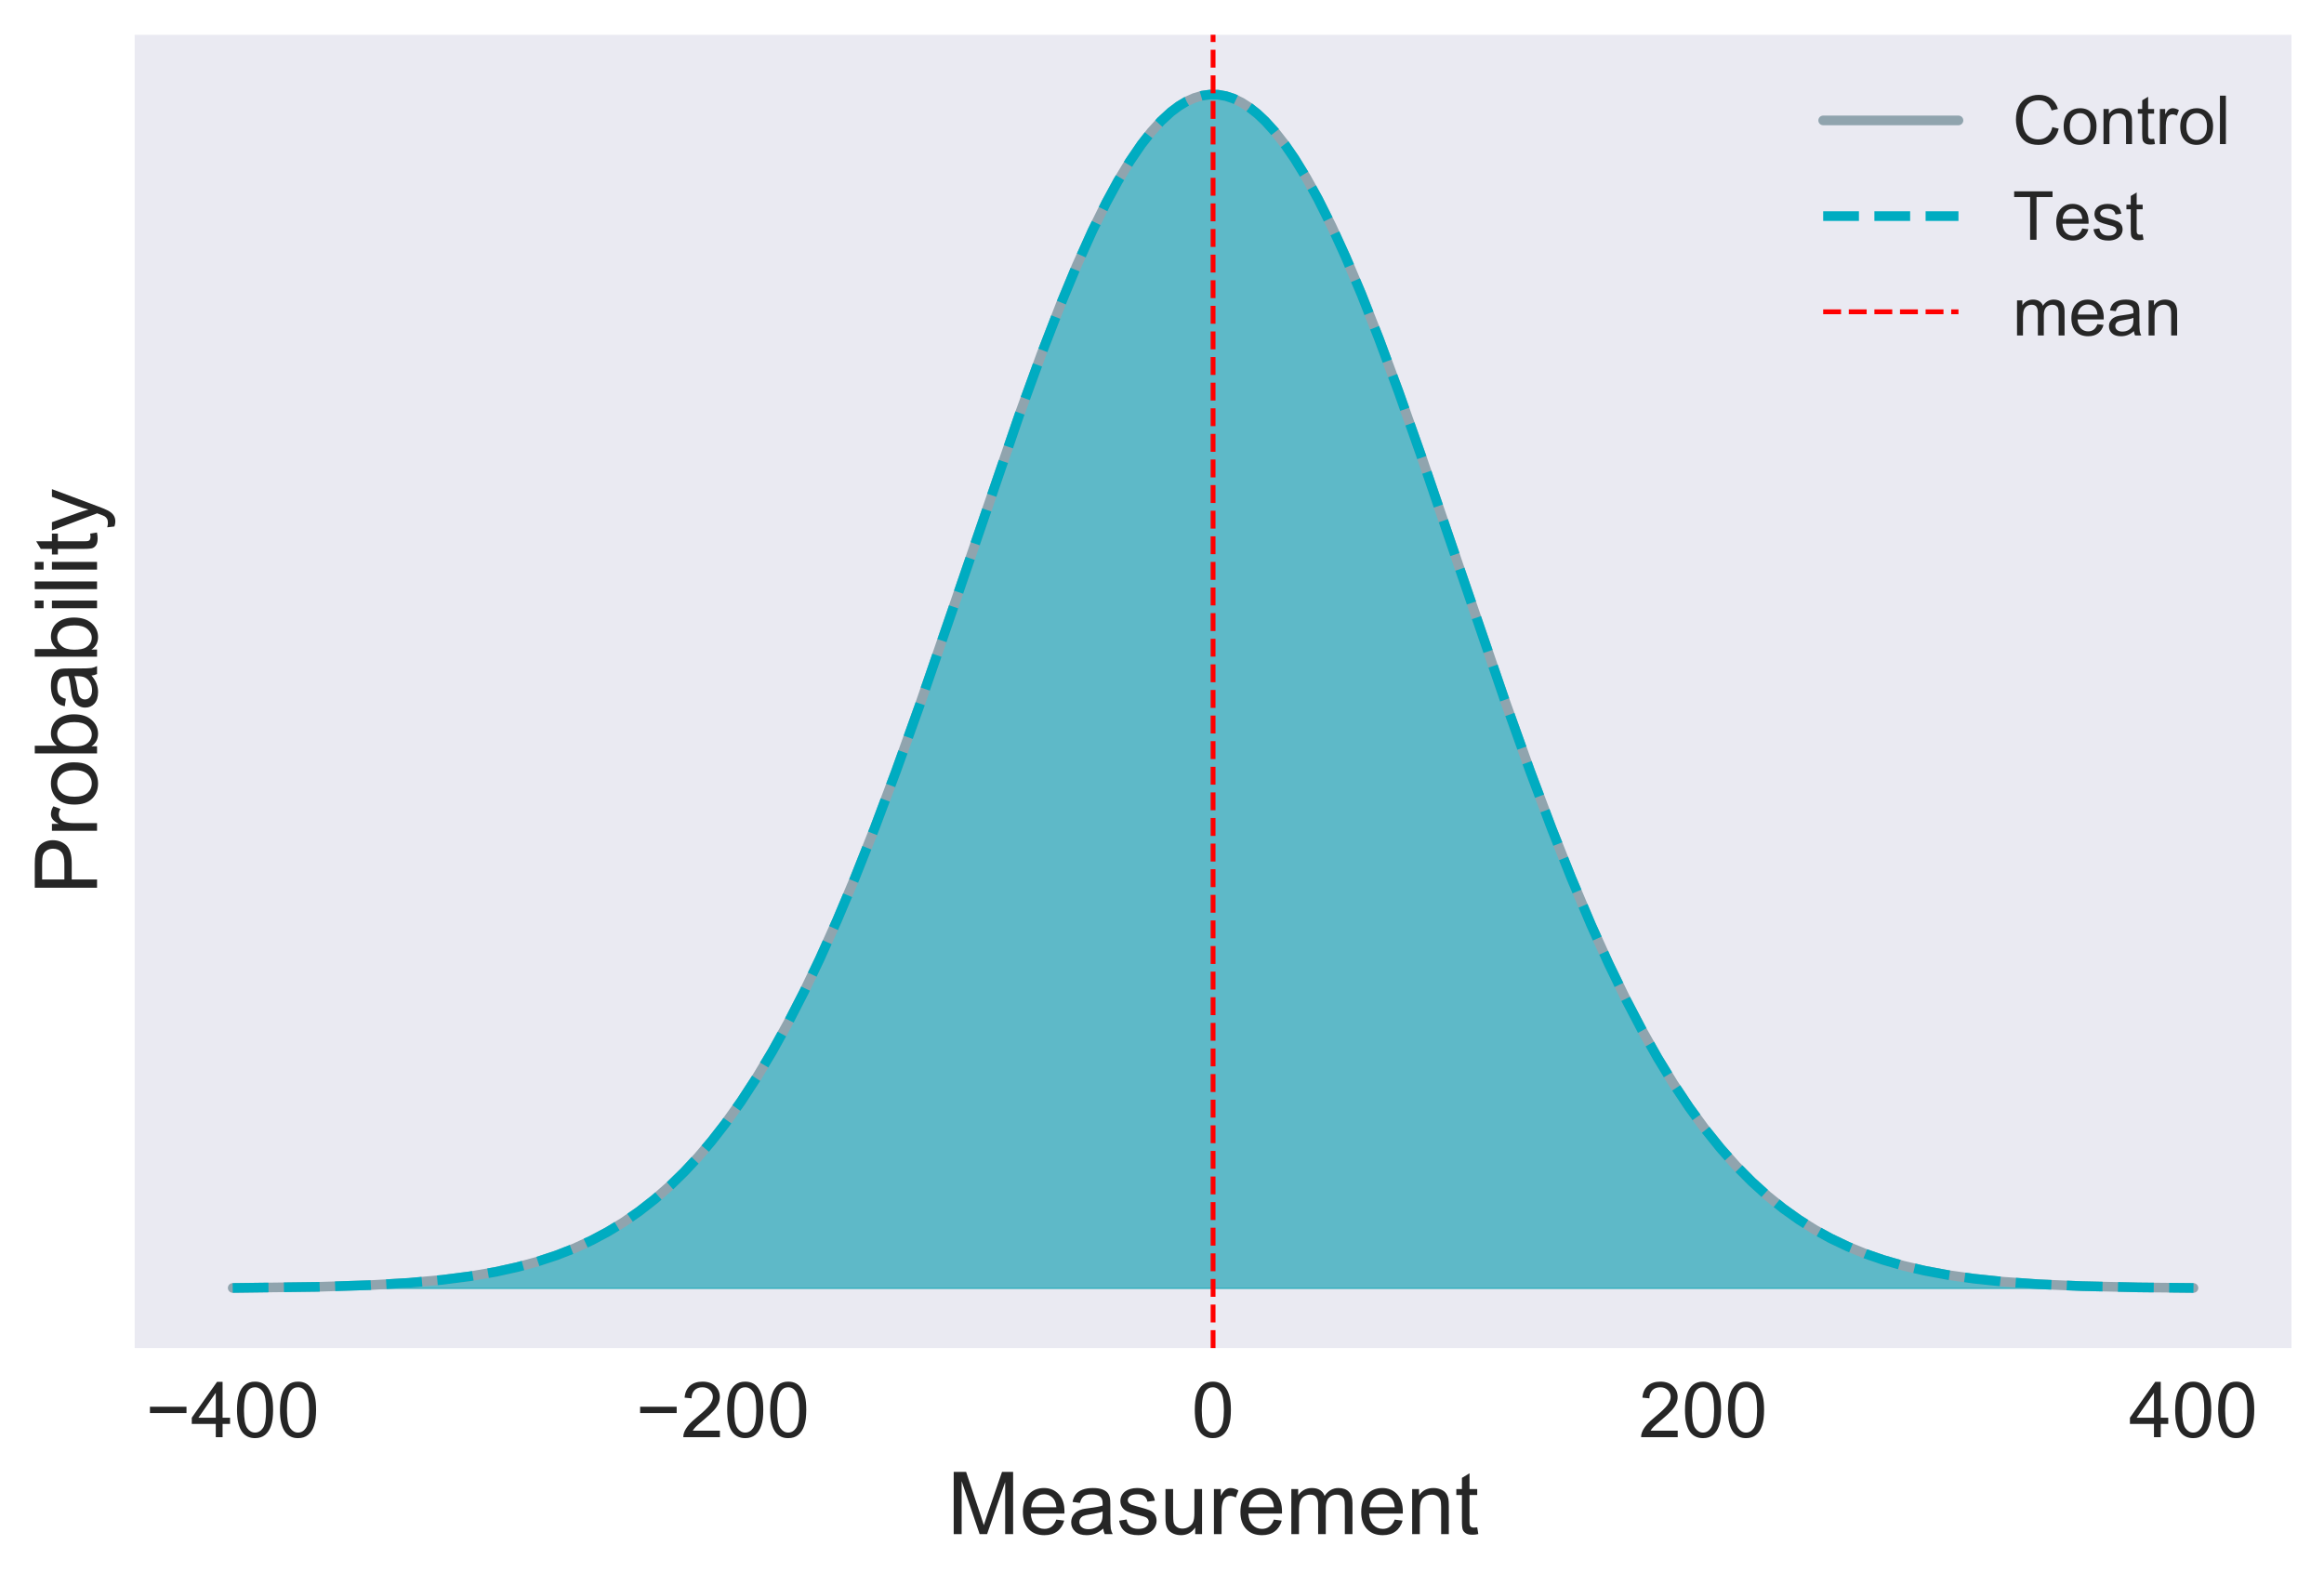 <?xml version="1.0" encoding="utf-8" standalone="no"?>
<!DOCTYPE svg PUBLIC "-//W3C//DTD SVG 1.1//EN"
  "http://www.w3.org/Graphics/SVG/1.1/DTD/svg11.dtd">
<!-- Created with matplotlib (http://matplotlib.org/) -->
<svg height="328pt" version="1.1" viewBox="0 0 481 328" width="481pt" xmlns="http://www.w3.org/2000/svg" xmlns:xlink="http://www.w3.org/1999/xlink">
 <defs>
  <style type="text/css">
*{stroke-linecap:butt;stroke-linejoin:round;}
  </style>
 </defs>
 <g id="figure_1">
  <g id="patch_1">
   <path d="M 0 328.294 
L 481.473 328.294 
L 481.473 0 
L 0 0 
z
" style="fill:#ffffff;"/>
  </g>
  <g id="axes_1">
   <g id="patch_2">
    <path d="M 27.872 279 
L 474.272 279 
L 474.272 7.2 
L 27.872 7.2 
z
" style="fill:#eaeaf2;"/>
   </g>
   <g id="matplotlib.axis_1">
    <g id="xtick_1">
     <g id="line2d_1"/>
     <g id="text_1">
      <!-- −400 -->
      <defs>
       <path d="M 52.828 31.203 
L 5.562 31.203 
L 5.562 39.406 
L 52.828 39.406 
z
" id="ArialMT-2212"/>
       <path d="M 32.328 0 
L 32.328 17.141 
L 1.266 17.141 
L 1.266 25.203 
L 33.938 71.578 
L 41.109 71.578 
L 41.109 25.203 
L 50.781 25.203 
L 50.781 17.141 
L 41.109 17.141 
L 41.109 0 
z
M 32.328 25.203 
L 32.328 57.469 
L 9.906 25.203 
z
" id="ArialMT-34"/>
       <path d="M 4.156 35.297 
Q 4.156 48 6.766 55.734 
Q 9.375 63.484 14.516 67.672 
Q 19.672 71.875 27.484 71.875 
Q 33.25 71.875 37.594 69.547 
Q 41.938 67.234 44.766 62.859 
Q 47.609 58.5 49.219 52.219 
Q 50.828 45.953 50.828 35.297 
Q 50.828 22.703 48.234 14.969 
Q 45.656 7.234 40.5 3 
Q 35.359 -1.219 27.484 -1.219 
Q 17.141 -1.219 11.234 6.203 
Q 4.156 15.141 4.156 35.297 
z
M 13.188 35.297 
Q 13.188 17.672 17.312 11.828 
Q 21.438 6 27.484 6 
Q 33.547 6 37.672 11.859 
Q 41.797 17.719 41.797 35.297 
Q 41.797 52.984 37.672 58.781 
Q 33.547 64.594 27.391 64.594 
Q 21.344 64.594 17.719 59.469 
Q 13.188 52.938 13.188 35.297 
z
" id="ArialMT-30"/>
      </defs>
      <g style="fill:#262626;" transform="translate(30.145 297.452)scale(0.16 -0.16)">
       <use xlink:href="#ArialMT-2212"/>
       <use x="58.398" xlink:href="#ArialMT-34"/>
       <use x="114.014" xlink:href="#ArialMT-30"/>
       <use x="169.629" xlink:href="#ArialMT-30"/>
      </g>
     </g>
    </g>
    <g id="xtick_2">
     <g id="line2d_2"/>
     <g id="text_2">
      <!-- −200 -->
      <defs>
       <path d="M 50.344 8.453 
L 50.344 0 
L 3.031 0 
Q 2.938 3.172 4.047 6.109 
Q 5.859 10.938 9.828 15.625 
Q 13.812 20.312 21.344 26.469 
Q 33.016 36.031 37.109 41.625 
Q 41.219 47.219 41.219 52.203 
Q 41.219 57.422 37.469 61 
Q 33.734 64.594 27.734 64.594 
Q 21.391 64.594 17.578 60.781 
Q 13.766 56.984 13.719 50.25 
L 4.688 51.172 
Q 5.609 61.281 11.656 66.578 
Q 17.719 71.875 27.938 71.875 
Q 38.234 71.875 44.234 66.156 
Q 50.25 60.453 50.25 52 
Q 50.25 47.703 48.484 43.547 
Q 46.734 39.406 42.656 34.812 
Q 38.578 30.219 29.109 22.219 
Q 21.188 15.578 18.938 13.203 
Q 16.703 10.844 15.234 8.453 
z
" id="ArialMT-32"/>
      </defs>
      <g style="fill:#262626;" transform="translate(131.599 297.452)scale(0.16 -0.16)">
       <use xlink:href="#ArialMT-2212"/>
       <use x="58.398" xlink:href="#ArialMT-32"/>
       <use x="114.014" xlink:href="#ArialMT-30"/>
       <use x="169.629" xlink:href="#ArialMT-30"/>
      </g>
     </g>
    </g>
    <g id="xtick_3">
     <g id="line2d_3"/>
     <g id="text_3">
      <!-- 0 -->
      <g style="fill:#262626;" transform="translate(246.624 297.452)scale(0.16 -0.16)">
       <use xlink:href="#ArialMT-30"/>
      </g>
     </g>
    </g>
    <g id="xtick_4">
     <g id="line2d_4"/>
     <g id="text_4">
      <!-- 200 -->
      <g style="fill:#262626;" transform="translate(339.181 297.452)scale(0.16 -0.16)">
       <use xlink:href="#ArialMT-32"/>
       <use x="55.615" xlink:href="#ArialMT-30"/>
       <use x="111.23" xlink:href="#ArialMT-30"/>
      </g>
     </g>
    </g>
    <g id="xtick_5">
     <g id="line2d_5"/>
     <g id="text_5">
      <!-- 400 -->
      <g style="fill:#262626;" transform="translate(440.635 297.452)scale(0.16 -0.16)">
       <use xlink:href="#ArialMT-34"/>
       <use x="55.615" xlink:href="#ArialMT-30"/>
       <use x="111.23" xlink:href="#ArialMT-30"/>
      </g>
     </g>
    </g>
    <g id="text_6">
     <!-- Measurement -->
     <defs>
      <path d="M 7.422 0 
L 7.422 71.578 
L 21.688 71.578 
L 38.625 20.906 
Q 40.969 13.812 42.047 10.297 
Q 43.266 14.203 45.844 21.781 
L 62.984 71.578 
L 75.734 71.578 
L 75.734 0 
L 66.609 0 
L 66.609 59.906 
L 45.797 0 
L 37.25 0 
L 16.547 60.938 
L 16.547 0 
z
" id="ArialMT-4d"/>
      <path d="M 42.094 16.703 
L 51.172 15.578 
Q 49.031 7.625 43.219 3.219 
Q 37.406 -1.172 28.375 -1.172 
Q 17 -1.172 10.328 5.828 
Q 3.656 12.844 3.656 25.484 
Q 3.656 38.578 10.391 45.797 
Q 17.141 53.031 27.875 53.031 
Q 38.281 53.031 44.875 45.953 
Q 51.469 38.875 51.469 26.031 
Q 51.469 25.25 51.422 23.688 
L 12.75 23.688 
Q 13.234 15.141 17.578 10.594 
Q 21.922 6.062 28.422 6.062 
Q 33.25 6.062 36.672 8.594 
Q 40.094 11.141 42.094 16.703 
z
M 13.234 30.906 
L 42.188 30.906 
Q 41.609 37.453 38.875 40.719 
Q 34.672 45.797 27.984 45.797 
Q 21.922 45.797 17.797 41.75 
Q 13.672 37.703 13.234 30.906 
z
" id="ArialMT-65"/>
      <path d="M 40.438 6.391 
Q 35.547 2.25 31.031 0.531 
Q 26.516 -1.172 21.344 -1.172 
Q 12.797 -1.172 8.203 3 
Q 3.609 7.172 3.609 13.672 
Q 3.609 17.484 5.344 20.625 
Q 7.078 23.781 9.891 25.688 
Q 12.703 27.594 16.219 28.562 
Q 18.797 29.25 24.031 29.891 
Q 34.672 31.156 39.703 32.906 
Q 39.75 34.719 39.75 35.203 
Q 39.75 40.578 37.25 42.781 
Q 33.891 45.75 27.25 45.75 
Q 21.047 45.75 18.094 43.578 
Q 15.141 41.406 13.719 35.891 
L 5.125 37.062 
Q 6.297 42.578 8.984 45.969 
Q 11.672 49.359 16.75 51.188 
Q 21.828 53.031 28.516 53.031 
Q 35.156 53.031 39.297 51.469 
Q 43.453 49.906 45.406 47.531 
Q 47.359 45.172 48.141 41.547 
Q 48.578 39.312 48.578 33.453 
L 48.578 21.734 
Q 48.578 9.469 49.141 6.219 
Q 49.703 2.984 51.375 0 
L 42.188 0 
Q 40.828 2.734 40.438 6.391 
z
M 39.703 26.031 
Q 34.906 24.078 25.344 22.703 
Q 19.922 21.922 17.672 20.938 
Q 15.438 19.969 14.203 18.094 
Q 12.984 16.219 12.984 13.922 
Q 12.984 10.406 15.641 8.062 
Q 18.312 5.719 23.438 5.719 
Q 28.516 5.719 32.469 7.938 
Q 36.422 10.156 38.281 14.016 
Q 39.703 17 39.703 22.797 
z
" id="ArialMT-61"/>
      <path d="M 3.078 15.484 
L 11.766 16.844 
Q 12.5 11.625 15.844 8.844 
Q 19.188 6.062 25.203 6.062 
Q 31.25 6.062 34.172 8.516 
Q 37.109 10.984 37.109 14.312 
Q 37.109 17.281 34.516 19 
Q 32.719 20.172 25.531 21.969 
Q 15.875 24.422 12.141 26.203 
Q 8.406 27.984 6.469 31.125 
Q 4.547 34.281 4.547 38.094 
Q 4.547 41.547 6.125 44.5 
Q 7.719 47.469 10.453 49.422 
Q 12.5 50.922 16.031 51.969 
Q 19.578 53.031 23.641 53.031 
Q 29.734 53.031 34.344 51.266 
Q 38.969 49.516 41.156 46.5 
Q 43.359 43.5 44.188 38.484 
L 35.594 37.312 
Q 35.016 41.312 32.203 43.547 
Q 29.391 45.797 24.266 45.797 
Q 18.219 45.797 15.625 43.797 
Q 13.031 41.797 13.031 39.109 
Q 13.031 37.406 14.109 36.031 
Q 15.188 34.625 17.484 33.688 
Q 18.797 33.203 25.25 31.453 
Q 34.578 28.953 38.25 27.359 
Q 41.938 25.781 44.031 22.75 
Q 46.141 19.734 46.141 15.234 
Q 46.141 10.844 43.578 6.953 
Q 41.016 3.078 36.172 0.953 
Q 31.344 -1.172 25.25 -1.172 
Q 15.141 -1.172 9.844 3.031 
Q 4.547 7.234 3.078 15.484 
z
" id="ArialMT-73"/>
      <path d="M 40.578 0 
L 40.578 7.625 
Q 34.516 -1.172 24.125 -1.172 
Q 19.531 -1.172 15.547 0.578 
Q 11.578 2.344 9.641 5 
Q 7.719 7.672 6.938 11.531 
Q 6.391 14.109 6.391 19.734 
L 6.391 51.859 
L 15.188 51.859 
L 15.188 23.094 
Q 15.188 16.219 15.719 13.812 
Q 16.547 10.359 19.234 8.375 
Q 21.922 6.391 25.875 6.391 
Q 29.828 6.391 33.297 8.422 
Q 36.766 10.453 38.203 13.938 
Q 39.656 17.438 39.656 24.078 
L 39.656 51.859 
L 48.438 51.859 
L 48.438 0 
z
" id="ArialMT-75"/>
      <path d="M 6.5 0 
L 6.5 51.859 
L 14.406 51.859 
L 14.406 44 
Q 17.438 49.516 20 51.266 
Q 22.562 53.031 25.641 53.031 
Q 30.078 53.031 34.672 50.203 
L 31.641 42.047 
Q 28.422 43.953 25.203 43.953 
Q 22.312 43.953 20.016 42.219 
Q 17.719 40.484 16.75 37.406 
Q 15.281 32.719 15.281 27.156 
L 15.281 0 
z
" id="ArialMT-72"/>
      <path d="M 6.594 0 
L 6.594 51.859 
L 14.453 51.859 
L 14.453 44.578 
Q 16.891 48.391 20.938 50.703 
Q 25 53.031 30.172 53.031 
Q 35.938 53.031 39.625 50.641 
Q 43.312 48.25 44.828 43.953 
Q 50.984 53.031 60.844 53.031 
Q 68.562 53.031 72.703 48.75 
Q 76.859 44.484 76.859 35.594 
L 76.859 0 
L 68.109 0 
L 68.109 32.672 
Q 68.109 37.938 67.25 40.25 
Q 66.406 42.578 64.156 43.984 
Q 61.922 45.406 58.891 45.406 
Q 53.422 45.406 49.797 41.766 
Q 46.188 38.141 46.188 30.125 
L 46.188 0 
L 37.406 0 
L 37.406 33.688 
Q 37.406 39.547 35.25 42.469 
Q 33.109 45.406 28.219 45.406 
Q 24.516 45.406 21.359 43.453 
Q 18.219 41.5 16.797 37.734 
Q 15.375 33.984 15.375 26.906 
L 15.375 0 
z
" id="ArialMT-6d"/>
      <path d="M 6.594 0 
L 6.594 51.859 
L 14.5 51.859 
L 14.5 44.484 
Q 20.219 53.031 31 53.031 
Q 35.688 53.031 39.625 51.344 
Q 43.562 49.656 45.516 46.922 
Q 47.469 44.188 48.25 40.438 
Q 48.734 37.984 48.734 31.891 
L 48.734 0 
L 39.938 0 
L 39.938 31.547 
Q 39.938 36.922 38.906 39.578 
Q 37.891 42.234 35.281 43.812 
Q 32.672 45.406 29.156 45.406 
Q 23.531 45.406 19.453 41.844 
Q 15.375 38.281 15.375 28.328 
L 15.375 0 
z
" id="ArialMT-6e"/>
      <path d="M 25.781 7.859 
L 27.047 0.094 
Q 23.344 -0.688 20.406 -0.688 
Q 15.625 -0.688 12.984 0.828 
Q 10.359 2.344 9.281 4.812 
Q 8.203 7.281 8.203 15.188 
L 8.203 45.016 
L 1.766 45.016 
L 1.766 51.859 
L 8.203 51.859 
L 8.203 64.703 
L 16.938 69.969 
L 16.938 51.859 
L 25.781 51.859 
L 25.781 45.016 
L 16.938 45.016 
L 16.938 14.703 
Q 16.938 10.938 17.406 9.859 
Q 17.875 8.797 18.922 8.156 
Q 19.969 7.516 21.922 7.516 
Q 23.391 7.516 25.781 7.859 
z
" id="ArialMT-74"/>
     </defs>
     <g style="fill:#262626;" transform="translate(196.053 317.517)scale(0.18 -0.18)">
      <use xlink:href="#ArialMT-4d"/>
      <use x="83.301" xlink:href="#ArialMT-65"/>
      <use x="138.916" xlink:href="#ArialMT-61"/>
      <use x="194.531" xlink:href="#ArialMT-73"/>
      <use x="244.531" xlink:href="#ArialMT-75"/>
      <use x="300.146" xlink:href="#ArialMT-72"/>
      <use x="333.447" xlink:href="#ArialMT-65"/>
      <use x="389.062" xlink:href="#ArialMT-6d"/>
      <use x="472.363" xlink:href="#ArialMT-65"/>
      <use x="527.979" xlink:href="#ArialMT-6e"/>
      <use x="583.594" xlink:href="#ArialMT-74"/>
     </g>
    </g>
   </g>
   <g id="matplotlib.axis_2">
    <g id="text_7">
     <!-- Probability -->
     <defs>
      <path d="M 7.719 0 
L 7.719 71.578 
L 34.719 71.578 
Q 41.844 71.578 45.609 70.906 
Q 50.875 70.016 54.438 67.547 
Q 58.016 65.094 60.188 60.641 
Q 62.359 56.203 62.359 50.875 
Q 62.359 41.75 56.547 35.422 
Q 50.734 29.109 35.547 29.109 
L 17.188 29.109 
L 17.188 0 
z
M 17.188 37.547 
L 35.688 37.547 
Q 44.875 37.547 48.734 40.969 
Q 52.594 44.391 52.594 50.594 
Q 52.594 55.078 50.312 58.266 
Q 48.047 61.469 44.344 62.5 
Q 41.938 63.141 35.5 63.141 
L 17.188 63.141 
z
" id="ArialMT-50"/>
      <path d="M 3.328 25.922 
Q 3.328 40.328 11.328 47.266 
Q 18.016 53.031 27.641 53.031 
Q 38.328 53.031 45.109 46.016 
Q 51.906 39.016 51.906 26.656 
Q 51.906 16.656 48.906 10.906 
Q 45.906 5.172 40.156 2 
Q 34.422 -1.172 27.641 -1.172 
Q 16.75 -1.172 10.031 5.812 
Q 3.328 12.797 3.328 25.922 
z
M 12.359 25.922 
Q 12.359 15.969 16.703 11.016 
Q 21.047 6.062 27.641 6.062 
Q 34.188 6.062 38.531 11.031 
Q 42.875 16.016 42.875 26.219 
Q 42.875 35.844 38.5 40.797 
Q 34.125 45.75 27.641 45.75 
Q 21.047 45.75 16.703 40.812 
Q 12.359 35.891 12.359 25.922 
z
" id="ArialMT-6f"/>
      <path d="M 14.703 0 
L 6.547 0 
L 6.547 71.578 
L 15.328 71.578 
L 15.328 46.047 
Q 20.906 53.031 29.547 53.031 
Q 34.328 53.031 38.594 51.094 
Q 42.875 49.172 45.625 45.672 
Q 48.391 42.188 49.953 37.25 
Q 51.516 32.328 51.516 26.703 
Q 51.516 13.375 44.922 6.094 
Q 38.328 -1.172 29.109 -1.172 
Q 19.922 -1.172 14.703 6.5 
z
M 14.594 26.312 
Q 14.594 17 17.141 12.844 
Q 21.297 6.062 28.375 6.062 
Q 34.125 6.062 38.328 11.062 
Q 42.531 16.062 42.531 25.984 
Q 42.531 36.141 38.5 40.969 
Q 34.469 45.797 28.766 45.797 
Q 23 45.797 18.797 40.797 
Q 14.594 35.797 14.594 26.312 
z
" id="ArialMT-62"/>
      <path d="M 6.641 61.469 
L 6.641 71.578 
L 15.438 71.578 
L 15.438 61.469 
z
M 6.641 0 
L 6.641 51.859 
L 15.438 51.859 
L 15.438 0 
z
" id="ArialMT-69"/>
      <path d="M 6.391 0 
L 6.391 71.578 
L 15.188 71.578 
L 15.188 0 
z
" id="ArialMT-6c"/>
      <path d="M 6.203 -19.969 
L 5.219 -11.719 
Q 8.109 -12.5 10.25 -12.5 
Q 13.188 -12.5 14.938 -11.516 
Q 16.703 -10.547 17.828 -8.797 
Q 18.656 -7.469 20.516 -2.25 
Q 20.75 -1.516 21.297 -0.094 
L 1.609 51.859 
L 11.078 51.859 
L 21.875 21.828 
Q 23.969 16.109 25.641 9.812 
Q 27.156 15.875 29.25 21.625 
L 40.328 51.859 
L 49.125 51.859 
L 29.391 -0.875 
Q 26.219 -9.422 24.469 -12.641 
Q 22.125 -17 19.094 -19.016 
Q 16.062 -21.047 11.859 -21.047 
Q 9.328 -21.047 6.203 -19.969 
z
" id="ArialMT-79"/>
     </defs>
     <g style="fill:#262626;" transform="translate(20.084 185.119)rotate(-90)scale(0.18 -0.18)">
      <use xlink:href="#ArialMT-50"/>
      <use x="66.699" xlink:href="#ArialMT-72"/>
      <use x="100" xlink:href="#ArialMT-6f"/>
      <use x="155.615" xlink:href="#ArialMT-62"/>
      <use x="211.23" xlink:href="#ArialMT-61"/>
      <use x="266.846" xlink:href="#ArialMT-62"/>
      <use x="322.461" xlink:href="#ArialMT-69"/>
      <use x="344.678" xlink:href="#ArialMT-6c"/>
      <use x="366.895" xlink:href="#ArialMT-69"/>
      <use x="389.111" xlink:href="#ArialMT-74"/>
      <use x="416.895" xlink:href="#ArialMT-79"/>
     </g>
    </g>
   </g>
   <g id="PolyCollection_1">
    <defs>
     <path d="M 48.163 -61.649 
L 48.163 -61.731 
L 48.57 -61.734 
L 48.976 -61.737 
L 49.382 -61.74 
L 49.788 -61.743 
L 50.195 -61.746 
L 50.601 -61.749 
L 51.007 -61.752 
L 51.413 -61.755 
L 51.819 -61.759 
L 52.226 -61.762 
L 52.632 -61.766 
L 53.038 -61.77 
L 53.444 -61.774 
L 53.851 -61.778 
L 54.257 -61.782 
L 54.663 -61.786 
L 55.069 -61.79 
L 55.475 -61.795 
L 55.882 -61.799 
L 56.288 -61.804 
L 56.694 -61.809 
L 57.1 -61.814 
L 57.507 -61.819 
L 57.913 -61.824 
L 58.319 -61.83 
L 58.725 -61.835 
L 59.131 -61.841 
L 59.538 -61.847 
L 59.944 -61.853 
L 60.35 -61.859 
L 60.756 -61.866 
L 61.163 -61.872 
L 61.569 -61.879 
L 61.975 -61.886 
L 62.381 -61.893 
L 62.787 -61.901 
L 63.194 -61.908 
L 63.6 -61.916 
L 64.006 -61.924 
L 64.412 -61.932 
L 64.819 -61.941 
L 65.225 -61.949 
L 65.631 -61.958 
L 66.037 -61.968 
L 66.444 -61.977 
L 66.85 -61.987 
L 67.256 -61.997 
L 67.662 -62.007 
L 68.068 -62.017 
L 68.475 -62.028 
L 68.881 -62.039 
L 69.287 -62.051 
L 69.693 -62.062 
L 70.1 -62.074 
L 70.506 -62.087 
L 70.912 -62.099 
L 71.318 -62.112 
L 71.724 -62.126 
L 72.131 -62.139 
L 72.537 -62.153 
L 72.943 -62.168 
L 73.349 -62.183 
L 73.756 -62.198 
L 74.162 -62.213 
L 74.568 -62.229 
L 74.974 -62.246 
L 75.38 -62.262 
L 75.787 -62.28 
L 76.193 -62.297 
L 76.599 -62.316 
L 77.005 -62.334 
L 77.412 -62.353 
L 77.818 -62.373 
L 78.224 -62.393 
L 78.63 -62.413 
L 79.036 -62.434 
L 79.443 -62.456 
L 79.849 -62.478 
L 80.255 -62.501 
L 80.661 -62.524 
L 81.068 -62.548 
L 81.474 -62.572 
L 81.88 -62.597 
L 82.286 -62.623 
L 82.692 -62.649 
L 83.099 -62.676 
L 83.505 -62.704 
L 83.911 -62.732 
L 84.317 -62.761 
L 84.724 -62.791 
L 85.13 -62.821 
L 85.536 -62.852 
L 85.942 -62.884 
L 86.349 -62.917 
L 86.755 -62.95 
L 87.161 -62.984 
L 87.567 -63.019 
L 87.973 -63.055 
L 88.38 -63.092 
L 88.786 -63.129 
L 89.192 -63.167 
L 89.598 -63.207 
L 90.005 -63.247 
L 90.411 -63.288 
L 90.817 -63.33 
L 91.223 -63.373 
L 91.629 -63.417 
L 92.036 -63.462 
L 92.442 -63.508 
L 92.848 -63.555 
L 93.254 -63.603 
L 93.661 -63.653 
L 94.067 -63.703 
L 94.473 -63.754 
L 94.879 -63.807 
L 95.285 -63.861 
L 95.692 -63.916 
L 96.098 -63.972 
L 96.504 -64.03 
L 96.91 -64.088 
L 97.317 -64.148 
L 97.723 -64.21 
L 98.129 -64.272 
L 98.535 -64.336 
L 98.941 -64.402 
L 99.348 -64.469 
L 99.754 -64.537 
L 100.16 -64.607 
L 100.566 -64.678 
L 100.973 -64.751 
L 101.379 -64.825 
L 101.785 -64.901 
L 102.191 -64.978 
L 102.597 -65.057 
L 103.004 -65.138 
L 103.41 -65.22 
L 103.816 -65.305 
L 104.222 -65.39 
L 104.629 -65.478 
L 105.035 -65.567 
L 105.441 -65.659 
L 105.847 -65.752 
L 106.253 -65.847 
L 106.66 -65.944 
L 107.066 -66.043 
L 107.472 -66.144 
L 107.878 -66.247 
L 108.285 -66.351 
L 108.691 -66.459 
L 109.097 -66.568 
L 109.503 -66.679 
L 109.91 -66.793 
L 110.316 -66.908 
L 110.722 -67.026 
L 111.128 -67.147 
L 111.534 -67.269 
L 111.941 -67.394 
L 112.347 -67.522 
L 112.753 -67.652 
L 113.159 -67.784 
L 113.566 -67.919 
L 113.972 -68.056 
L 114.378 -68.196 
L 114.784 -68.339 
L 115.19 -68.484 
L 115.597 -68.632 
L 116.003 -68.783 
L 116.409 -68.936 
L 116.815 -69.093 
L 117.222 -69.252 
L 117.628 -69.414 
L 118.034 -69.579 
L 118.44 -69.747 
L 118.846 -69.918 
L 119.253 -70.092 
L 119.659 -70.269 
L 120.065 -70.45 
L 120.471 -70.634 
L 120.878 -70.82 
L 121.284 -71.011 
L 121.69 -71.204 
L 122.096 -71.401 
L 122.502 -71.601 
L 122.909 -71.805 
L 123.315 -72.012 
L 123.721 -72.223 
L 124.127 -72.437 
L 124.534 -72.655 
L 124.94 -72.877 
L 125.346 -73.103 
L 125.752 -73.332 
L 126.158 -73.565 
L 126.565 -73.802 
L 126.971 -74.043 
L 127.377 -74.287 
L 127.783 -74.536 
L 128.19 -74.789 
L 128.596 -75.046 
L 129.002 -75.307 
L 129.408 -75.573 
L 129.815 -75.842 
L 130.221 -76.116 
L 130.627 -76.394 
L 131.033 -76.677 
L 131.439 -76.964 
L 131.846 -77.255 
L 132.252 -77.551 
L 132.658 -77.852 
L 133.064 -78.157 
L 133.471 -78.467 
L 133.877 -78.781 
L 134.283 -79.101 
L 134.689 -79.425 
L 135.095 -79.754 
L 135.502 -80.088 
L 135.908 -80.427 
L 136.314 -80.771 
L 136.72 -81.12 
L 137.127 -81.474 
L 137.533 -81.833 
L 137.939 -82.197 
L 138.345 -82.567 
L 138.751 -82.942 
L 139.158 -83.322 
L 139.564 -83.708 
L 139.97 -84.099 
L 140.376 -84.495 
L 140.783 -84.897 
L 141.189 -85.305 
L 141.595 -85.718 
L 142.001 -86.137 
L 142.407 -86.561 
L 142.814 -86.992 
L 143.22 -87.428 
L 143.626 -87.869 
L 144.032 -88.317 
L 144.439 -88.771 
L 144.845 -89.23 
L 145.251 -89.696 
L 145.657 -90.167 
L 146.063 -90.645 
L 146.47 -91.129 
L 146.876 -91.619 
L 147.282 -92.115 
L 147.688 -92.617 
L 148.095 -93.125 
L 148.501 -93.64 
L 148.907 -94.162 
L 149.313 -94.689 
L 149.72 -95.223 
L 150.126 -95.764 
L 150.532 -96.31 
L 150.938 -96.864 
L 151.344 -97.424 
L 151.751 -97.99 
L 152.157 -98.563 
L 152.563 -99.143 
L 152.969 -99.73 
L 153.376 -100.323 
L 153.782 -100.922 
L 154.188 -101.529 
L 154.594 -102.142 
L 155 -102.763 
L 155.407 -103.39 
L 155.813 -104.023 
L 156.219 -104.664 
L 156.625 -105.312 
L 157.032 -105.966 
L 157.438 -106.627 
L 157.844 -107.296 
L 158.25 -107.971 
L 158.656 -108.653 
L 159.063 -109.343 
L 159.469 -110.039 
L 159.875 -110.742 
L 160.281 -111.452 
L 160.688 -112.17 
L 161.094 -112.894 
L 161.5 -113.626 
L 161.906 -114.364 
L 162.312 -115.11 
L 162.719 -115.862 
L 163.125 -116.622 
L 163.531 -117.389 
L 163.937 -118.163 
L 164.344 -118.943 
L 164.75 -119.731 
L 165.156 -120.526 
L 165.562 -121.329 
L 165.968 -122.138 
L 166.375 -122.954 
L 166.781 -123.777 
L 167.187 -124.607 
L 167.593 -125.445 
L 168 -126.289 
L 168.406 -127.14 
L 168.812 -127.998 
L 169.218 -128.863 
L 169.625 -129.735 
L 170.031 -130.614 
L 170.437 -131.5 
L 170.843 -132.392 
L 171.249 -133.292 
L 171.656 -134.198 
L 172.062 -135.111 
L 172.468 -136.03 
L 172.874 -136.957 
L 173.281 -137.89 
L 173.687 -138.829 
L 174.093 -139.776 
L 174.499 -140.728 
L 174.905 -141.687 
L 175.312 -142.653 
L 175.718 -143.625 
L 176.124 -144.603 
L 176.53 -145.588 
L 176.937 -146.579 
L 177.343 -147.576 
L 177.749 -148.579 
L 178.155 -149.588 
L 178.561 -150.604 
L 178.968 -151.625 
L 179.374 -152.652 
L 179.78 -153.685 
L 180.186 -154.724 
L 180.593 -155.768 
L 180.999 -156.818 
L 181.405 -157.873 
L 181.811 -158.934 
L 182.217 -160.001 
L 182.624 -161.073 
L 183.03 -162.149 
L 183.436 -163.232 
L 183.842 -164.319 
L 184.249 -165.411 
L 184.655 -166.508 
L 185.061 -167.61 
L 185.467 -168.716 
L 185.873 -169.827 
L 186.28 -170.943 
L 186.686 -172.063 
L 187.092 -173.188 
L 187.498 -174.316 
L 187.905 -175.449 
L 188.311 -176.586 
L 188.717 -177.727 
L 189.123 -178.871 
L 189.53 -180.019 
L 189.936 -181.171 
L 190.342 -182.326 
L 190.748 -183.485 
L 191.154 -184.647 
L 191.561 -185.812 
L 191.967 -186.98 
L 192.373 -188.151 
L 192.779 -189.324 
L 193.186 -190.5 
L 193.592 -191.679 
L 193.998 -192.86 
L 194.404 -194.043 
L 194.81 -195.229 
L 195.217 -196.416 
L 195.623 -197.606 
L 196.029 -198.796 
L 196.435 -199.989 
L 196.842 -201.183 
L 197.248 -202.378 
L 197.654 -203.574 
L 198.06 -204.772 
L 198.466 -205.97 
L 198.873 -207.169 
L 199.279 -208.368 
L 199.685 -209.568 
L 200.091 -210.768 
L 200.498 -211.968 
L 200.904 -213.168 
L 201.31 -214.368 
L 201.716 -215.568 
L 202.122 -216.767 
L 202.529 -217.965 
L 202.935 -219.162 
L 203.341 -220.359 
L 203.747 -221.554 
L 204.154 -222.748 
L 204.56 -223.94 
L 204.966 -225.131 
L 205.372 -226.32 
L 205.778 -227.507 
L 206.185 -228.692 
L 206.591 -229.875 
L 206.997 -231.055 
L 207.403 -232.232 
L 207.81 -233.406 
L 208.216 -234.578 
L 208.622 -235.746 
L 209.028 -236.911 
L 209.434 -238.073 
L 209.841 -239.231 
L 210.247 -240.384 
L 210.653 -241.534 
L 211.059 -242.68 
L 211.466 -243.821 
L 211.872 -244.958 
L 212.278 -246.09 
L 212.684 -247.217 
L 213.091 -248.339 
L 213.497 -249.456 
L 213.903 -250.567 
L 214.309 -251.673 
L 214.715 -252.773 
L 215.122 -253.867 
L 215.528 -254.954 
L 215.934 -256.036 
L 216.34 -257.111 
L 216.747 -258.179 
L 217.153 -259.241 
L 217.559 -260.295 
L 217.965 -261.343 
L 218.371 -262.383 
L 218.778 -263.415 
L 219.184 -264.44 
L 219.59 -265.457 
L 219.996 -266.466 
L 220.403 -267.466 
L 220.809 -268.459 
L 221.215 -269.442 
L 221.621 -270.417 
L 222.027 -271.384 
L 222.434 -272.341 
L 222.84 -273.289 
L 223.246 -274.227 
L 223.652 -275.156 
L 224.059 -276.076 
L 224.465 -276.985 
L 224.871 -277.884 
L 225.277 -278.774 
L 225.683 -279.653 
L 226.09 -280.521 
L 226.496 -281.379 
L 226.902 -282.226 
L 227.308 -283.062 
L 227.715 -283.887 
L 228.121 -284.701 
L 228.527 -285.504 
L 228.933 -286.295 
L 229.339 -287.074 
L 229.746 -287.841 
L 230.152 -288.597 
L 230.558 -289.34 
L 230.964 -290.072 
L 231.371 -290.791 
L 231.777 -291.497 
L 232.183 -292.191 
L 232.589 -292.872 
L 232.996 -293.54 
L 233.402 -294.195 
L 233.808 -294.837 
L 234.214 -295.466 
L 234.62 -296.082 
L 235.027 -296.684 
L 235.433 -297.273 
L 235.839 -297.847 
L 236.245 -298.409 
L 236.652 -298.956 
L 237.058 -299.489 
L 237.464 -300.008 
L 237.87 -300.513 
L 238.276 -301.004 
L 238.683 -301.48 
L 239.089 -301.942 
L 239.495 -302.389 
L 239.901 -302.822 
L 240.308 -303.24 
L 240.714 -303.643 
L 241.12 -304.031 
L 241.526 -304.405 
L 241.932 -304.763 
L 242.339 -305.106 
L 242.745 -305.434 
L 243.151 -305.747 
L 243.557 -306.045 
L 243.964 -306.327 
L 244.37 -306.594 
L 244.776 -306.845 
L 245.182 -307.081 
L 245.588 -307.302 
L 245.995 -307.507 
L 246.401 -307.696 
L 246.807 -307.87 
L 247.213 -308.027 
L 247.62 -308.17 
L 248.026 -308.296 
L 248.432 -308.407 
L 248.838 -308.502 
L 249.244 -308.581 
L 249.651 -308.644 
L 250.057 -308.692 
L 250.463 -308.724 
L 250.869 -308.74 
L 251.276 -308.74 
L 251.682 -308.724 
L 252.088 -308.692 
L 252.494 -308.644 
L 252.901 -308.581 
L 253.307 -308.502 
L 253.713 -308.407 
L 254.119 -308.296 
L 254.525 -308.17 
L 254.932 -308.027 
L 255.338 -307.87 
L 255.744 -307.696 
L 256.15 -307.507 
L 256.557 -307.302 
L 256.963 -307.081 
L 257.369 -306.845 
L 257.775 -306.594 
L 258.181 -306.327 
L 258.588 -306.045 
L 258.994 -305.747 
L 259.4 -305.434 
L 259.806 -305.106 
L 260.213 -304.763 
L 260.619 -304.405 
L 261.025 -304.031 
L 261.431 -303.643 
L 261.837 -303.24 
L 262.244 -302.822 
L 262.65 -302.389 
L 263.056 -301.942 
L 263.462 -301.48 
L 263.869 -301.004 
L 264.275 -300.513 
L 264.681 -300.008 
L 265.087 -299.489 
L 265.493 -298.956 
L 265.9 -298.409 
L 266.306 -297.847 
L 266.712 -297.273 
L 267.118 -296.684 
L 267.525 -296.082 
L 267.931 -295.466 
L 268.337 -294.837 
L 268.743 -294.195 
L 269.149 -293.54 
L 269.556 -292.872 
L 269.962 -292.191 
L 270.368 -291.497 
L 270.774 -290.791 
L 271.181 -290.072 
L 271.587 -289.34 
L 271.993 -288.597 
L 272.399 -287.841 
L 272.806 -287.074 
L 273.212 -286.295 
L 273.618 -285.504 
L 274.024 -284.701 
L 274.43 -283.887 
L 274.837 -283.062 
L 275.243 -282.226 
L 275.649 -281.379 
L 276.055 -280.521 
L 276.462 -279.653 
L 276.868 -278.774 
L 277.274 -277.884 
L 277.68 -276.985 
L 278.086 -276.076 
L 278.493 -275.156 
L 278.899 -274.227 
L 279.305 -273.289 
L 279.711 -272.341 
L 280.118 -271.384 
L 280.524 -270.417 
L 280.93 -269.442 
L 281.336 -268.459 
L 281.742 -267.466 
L 282.149 -266.466 
L 282.555 -265.457 
L 282.961 -264.44 
L 283.367 -263.415 
L 283.774 -262.383 
L 284.18 -261.343 
L 284.586 -260.295 
L 284.992 -259.241 
L 285.398 -258.179 
L 285.805 -257.111 
L 286.211 -256.036 
L 286.617 -254.954 
L 287.023 -253.867 
L 287.43 -252.773 
L 287.836 -251.673 
L 288.242 -250.567 
L 288.648 -249.456 
L 289.054 -248.339 
L 289.461 -247.217 
L 289.867 -246.09 
L 290.273 -244.958 
L 290.679 -243.821 
L 291.086 -242.68 
L 291.492 -241.534 
L 291.898 -240.384 
L 292.304 -239.231 
L 292.711 -238.073 
L 293.117 -236.911 
L 293.523 -235.746 
L 293.929 -234.578 
L 294.335 -233.406 
L 294.742 -232.232 
L 295.148 -231.055 
L 295.554 -229.875 
L 295.96 -228.692 
L 296.367 -227.507 
L 296.773 -226.32 
L 297.179 -225.131 
L 297.585 -223.94 
L 297.991 -222.748 
L 298.398 -221.554 
L 298.804 -220.359 
L 299.21 -219.162 
L 299.616 -217.965 
L 300.023 -216.767 
L 300.429 -215.568 
L 300.835 -214.368 
L 301.241 -213.168 
L 301.647 -211.968 
L 302.054 -210.768 
L 302.46 -209.568 
L 302.866 -208.368 
L 303.272 -207.169 
L 303.679 -205.97 
L 304.085 -204.772 
L 304.491 -203.574 
L 304.897 -202.378 
L 305.303 -201.183 
L 305.71 -199.989 
L 306.116 -198.796 
L 306.522 -197.606 
L 306.928 -196.416 
L 307.335 -195.229 
L 307.741 -194.043 
L 308.147 -192.86 
L 308.553 -191.679 
L 308.959 -190.5 
L 309.366 -189.324 
L 309.772 -188.151 
L 310.178 -186.98 
L 310.584 -185.812 
L 310.991 -184.647 
L 311.397 -183.485 
L 311.803 -182.326 
L 312.209 -181.171 
L 312.615 -180.019 
L 313.022 -178.871 
L 313.428 -177.727 
L 313.834 -176.586 
L 314.24 -175.449 
L 314.647 -174.316 
L 315.053 -173.188 
L 315.459 -172.063 
L 315.865 -170.943 
L 316.272 -169.827 
L 316.678 -168.716 
L 317.084 -167.61 
L 317.49 -166.508 
L 317.896 -165.411 
L 318.303 -164.319 
L 318.709 -163.232 
L 319.115 -162.149 
L 319.521 -161.073 
L 319.928 -160.001 
L 320.334 -158.934 
L 320.74 -157.873 
L 321.146 -156.818 
L 321.552 -155.768 
L 321.959 -154.724 
L 322.365 -153.685 
L 322.771 -152.652 
L 323.177 -151.625 
L 323.584 -150.604 
L 323.99 -149.588 
L 324.396 -148.579 
L 324.802 -147.576 
L 325.208 -146.579 
L 325.615 -145.588 
L 326.021 -144.603 
L 326.427 -143.625 
L 326.833 -142.653 
L 327.24 -141.687 
L 327.646 -140.728 
L 328.052 -139.776 
L 328.458 -138.829 
L 328.864 -137.89 
L 329.271 -136.957 
L 329.677 -136.03 
L 330.083 -135.111 
L 330.489 -134.198 
L 330.896 -133.292 
L 331.302 -132.392 
L 331.708 -131.5 
L 332.114 -130.614 
L 332.52 -129.735 
L 332.927 -128.863 
L 333.333 -127.998 
L 333.739 -127.14 
L 334.145 -126.289 
L 334.552 -125.445 
L 334.958 -124.607 
L 335.364 -123.777 
L 335.77 -122.954 
L 336.177 -122.138 
L 336.583 -121.329 
L 336.989 -120.526 
L 337.395 -119.731 
L 337.801 -118.943 
L 338.208 -118.163 
L 338.614 -117.389 
L 339.02 -116.622 
L 339.426 -115.862 
L 339.833 -115.11 
L 340.239 -114.364 
L 340.645 -113.626 
L 341.051 -112.894 
L 341.457 -112.17 
L 341.864 -111.452 
L 342.27 -110.742 
L 342.676 -110.039 
L 343.082 -109.343 
L 343.489 -108.653 
L 343.895 -107.971 
L 344.301 -107.296 
L 344.707 -106.627 
L 345.113 -105.966 
L 345.52 -105.312 
L 345.926 -104.664 
L 346.332 -104.023 
L 346.738 -103.39 
L 347.145 -102.763 
L 347.551 -102.142 
L 347.957 -101.529 
L 348.363 -100.922 
L 348.769 -100.323 
L 349.176 -99.73 
L 349.582 -99.143 
L 349.988 -98.563 
L 350.394 -97.99 
L 350.801 -97.424 
L 351.207 -96.864 
L 351.613 -96.31 
L 352.019 -95.764 
L 352.425 -95.223 
L 352.832 -94.689 
L 353.238 -94.162 
L 353.644 -93.64 
L 354.05 -93.125 
L 354.457 -92.617 
L 354.863 -92.115 
L 355.269 -91.619 
L 355.675 -91.129 
L 356.082 -90.645 
L 356.488 -90.167 
L 356.894 -89.696 
L 357.3 -89.23 
L 357.706 -88.771 
L 358.113 -88.317 
L 358.519 -87.869 
L 358.925 -87.428 
L 359.331 -86.992 
L 359.738 -86.561 
L 360.144 -86.137 
L 360.55 -85.718 
L 360.956 -85.305 
L 361.362 -84.897 
L 361.769 -84.495 
L 362.175 -84.099 
L 362.581 -83.708 
L 362.987 -83.322 
L 363.394 -82.942 
L 363.8 -82.567 
L 364.206 -82.197 
L 364.612 -81.833 
L 365.018 -81.474 
L 365.425 -81.12 
L 365.831 -80.771 
L 366.237 -80.427 
L 366.643 -80.088 
L 367.05 -79.754 
L 367.456 -79.425 
L 367.862 -79.101 
L 368.268 -78.781 
L 368.674 -78.467 
L 369.081 -78.157 
L 369.487 -77.852 
L 369.893 -77.551 
L 370.299 -77.255 
L 370.706 -76.964 
L 371.112 -76.677 
L 371.518 -76.394 
L 371.924 -76.116 
L 372.33 -75.842 
L 372.737 -75.573 
L 373.143 -75.307 
L 373.549 -75.046 
L 373.955 -74.789 
L 374.362 -74.536 
L 374.768 -74.287 
L 375.174 -74.043 
L 375.58 -73.802 
L 375.987 -73.565 
L 376.393 -73.332 
L 376.799 -73.103 
L 377.205 -72.877 
L 377.611 -72.655 
L 378.018 -72.437 
L 378.424 -72.223 
L 378.83 -72.012 
L 379.236 -71.805 
L 379.643 -71.601 
L 380.049 -71.401 
L 380.455 -71.204 
L 380.861 -71.011 
L 381.267 -70.82 
L 381.674 -70.634 
L 382.08 -70.45 
L 382.486 -70.269 
L 382.892 -70.092 
L 383.299 -69.918 
L 383.705 -69.747 
L 384.111 -69.579 
L 384.517 -69.414 
L 384.923 -69.252 
L 385.33 -69.093 
L 385.736 -68.936 
L 386.142 -68.783 
L 386.548 -68.632 
L 386.955 -68.484 
L 387.361 -68.339 
L 387.767 -68.196 
L 388.173 -68.056 
L 388.579 -67.919 
L 388.986 -67.784 
L 389.392 -67.652 
L 389.798 -67.522 
L 390.204 -67.394 
L 390.611 -67.269 
L 391.017 -67.147 
L 391.423 -67.026 
L 391.829 -66.908 
L 392.235 -66.793 
L 392.642 -66.679 
L 393.048 -66.568 
L 393.454 -66.459 
L 393.86 -66.351 
L 394.267 -66.247 
L 394.673 -66.144 
L 395.079 -66.043 
L 395.485 -65.944 
L 395.892 -65.847 
L 396.298 -65.752 
L 396.704 -65.659 
L 397.11 -65.567 
L 397.516 -65.478 
L 397.923 -65.39 
L 398.329 -65.305 
L 398.735 -65.22 
L 399.141 -65.138 
L 399.548 -65.057 
L 399.954 -64.978 
L 400.36 -64.901 
L 400.766 -64.825 
L 401.172 -64.751 
L 401.579 -64.678 
L 401.985 -64.607 
L 402.391 -64.537 
L 402.797 -64.469 
L 403.204 -64.402 
L 403.61 -64.336 
L 404.016 -64.272 
L 404.422 -64.21 
L 404.828 -64.148 
L 405.235 -64.088 
L 405.641 -64.03 
L 406.047 -63.972 
L 406.453 -63.916 
L 406.86 -63.861 
L 407.266 -63.807 
L 407.672 -63.754 
L 408.078 -63.703 
L 408.484 -63.653 
L 408.891 -63.603 
L 409.297 -63.555 
L 409.703 -63.508 
L 410.109 -63.462 
L 410.516 -63.417 
L 410.922 -63.373 
L 411.328 -63.33 
L 411.734 -63.288 
L 412.14 -63.247 
L 412.547 -63.207 
L 412.953 -63.167 
L 413.359 -63.129 
L 413.765 -63.092 
L 414.172 -63.055 
L 414.578 -63.019 
L 414.984 -62.984 
L 415.39 -62.95 
L 415.796 -62.917 
L 416.203 -62.884 
L 416.609 -62.852 
L 417.015 -62.821 
L 417.421 -62.791 
L 417.828 -62.761 
L 418.234 -62.732 
L 418.64 -62.704 
L 419.046 -62.676 
L 419.453 -62.649 
L 419.859 -62.623 
L 420.265 -62.597 
L 420.671 -62.572 
L 421.077 -62.548 
L 421.484 -62.524 
L 421.89 -62.501 
L 422.296 -62.478 
L 422.702 -62.456 
L 423.109 -62.434 
L 423.515 -62.413 
L 423.921 -62.393 
L 424.327 -62.373 
L 424.733 -62.353 
L 425.14 -62.334 
L 425.546 -62.316 
L 425.952 -62.297 
L 426.358 -62.28 
L 426.765 -62.262 
L 427.171 -62.246 
L 427.577 -62.229 
L 427.983 -62.213 
L 428.389 -62.198 
L 428.796 -62.183 
L 429.202 -62.168 
L 429.608 -62.153 
L 430.014 -62.139 
L 430.421 -62.126 
L 430.827 -62.112 
L 431.233 -62.099 
L 431.639 -62.087 
L 432.045 -62.074 
L 432.452 -62.062 
L 432.858 -62.051 
L 433.264 -62.039 
L 433.67 -62.028 
L 434.077 -62.017 
L 434.483 -62.007 
L 434.889 -61.997 
L 435.295 -61.987 
L 435.701 -61.977 
L 436.108 -61.968 
L 436.514 -61.958 
L 436.92 -61.949 
L 437.326 -61.941 
L 437.733 -61.932 
L 438.139 -61.924 
L 438.545 -61.916 
L 438.951 -61.908 
L 439.358 -61.901 
L 439.764 -61.893 
L 440.17 -61.886 
L 440.576 -61.879 
L 440.982 -61.872 
L 441.389 -61.866 
L 441.795 -61.859 
L 442.201 -61.853 
L 442.607 -61.847 
L 443.014 -61.841 
L 443.42 -61.835 
L 443.826 -61.83 
L 444.232 -61.824 
L 444.638 -61.819 
L 445.045 -61.814 
L 445.451 -61.809 
L 445.857 -61.804 
L 446.263 -61.799 
L 446.67 -61.795 
L 447.076 -61.79 
L 447.482 -61.786 
L 447.888 -61.782 
L 448.294 -61.778 
L 448.701 -61.774 
L 449.107 -61.77 
L 449.513 -61.766 
L 449.919 -61.762 
L 450.326 -61.759 
L 450.732 -61.755 
L 451.138 -61.752 
L 451.544 -61.749 
L 451.95 -61.746 
L 452.357 -61.743 
L 452.763 -61.74 
L 453.169 -61.737 
L 453.575 -61.734 
L 453.982 -61.731 
L 453.982 -61.649 
L 453.982 -61.649 
L 453.575 -61.649 
L 453.169 -61.649 
L 452.763 -61.649 
L 452.357 -61.649 
L 451.95 -61.649 
L 451.544 -61.649 
L 451.138 -61.649 
L 450.732 -61.649 
L 450.326 -61.649 
L 449.919 -61.649 
L 449.513 -61.649 
L 449.107 -61.649 
L 448.701 -61.649 
L 448.294 -61.649 
L 447.888 -61.649 
L 447.482 -61.649 
L 447.076 -61.649 
L 446.67 -61.649 
L 446.263 -61.649 
L 445.857 -61.649 
L 445.451 -61.649 
L 445.045 -61.649 
L 444.638 -61.649 
L 444.232 -61.649 
L 443.826 -61.649 
L 443.42 -61.649 
L 443.014 -61.649 
L 442.607 -61.649 
L 442.201 -61.649 
L 441.795 -61.649 
L 441.389 -61.649 
L 440.982 -61.649 
L 440.576 -61.649 
L 440.17 -61.649 
L 439.764 -61.649 
L 439.358 -61.649 
L 438.951 -61.649 
L 438.545 -61.649 
L 438.139 -61.649 
L 437.733 -61.649 
L 437.326 -61.649 
L 436.92 -61.649 
L 436.514 -61.649 
L 436.108 -61.649 
L 435.701 -61.649 
L 435.295 -61.649 
L 434.889 -61.649 
L 434.483 -61.649 
L 434.077 -61.649 
L 433.67 -61.649 
L 433.264 -61.649 
L 432.858 -61.649 
L 432.452 -61.649 
L 432.045 -61.649 
L 431.639 -61.649 
L 431.233 -61.649 
L 430.827 -61.649 
L 430.421 -61.649 
L 430.014 -61.649 
L 429.608 -61.649 
L 429.202 -61.649 
L 428.796 -61.649 
L 428.389 -61.649 
L 427.983 -61.649 
L 427.577 -61.649 
L 427.171 -61.649 
L 426.765 -61.649 
L 426.358 -61.649 
L 425.952 -61.649 
L 425.546 -61.649 
L 425.14 -61.649 
L 424.733 -61.649 
L 424.327 -61.649 
L 423.921 -61.649 
L 423.515 -61.649 
L 423.109 -61.649 
L 422.702 -61.649 
L 422.296 -61.649 
L 421.89 -61.649 
L 421.484 -61.649 
L 421.077 -61.649 
L 420.671 -61.649 
L 420.265 -61.649 
L 419.859 -61.649 
L 419.453 -61.649 
L 419.046 -61.649 
L 418.64 -61.649 
L 418.234 -61.649 
L 417.828 -61.649 
L 417.421 -61.649 
L 417.015 -61.649 
L 416.609 -61.649 
L 416.203 -61.649 
L 415.796 -61.649 
L 415.39 -61.649 
L 414.984 -61.649 
L 414.578 -61.649 
L 414.172 -61.649 
L 413.765 -61.649 
L 413.359 -61.649 
L 412.953 -61.649 
L 412.547 -61.649 
L 412.14 -61.649 
L 411.734 -61.649 
L 411.328 -61.649 
L 410.922 -61.649 
L 410.516 -61.649 
L 410.109 -61.649 
L 409.703 -61.649 
L 409.297 -61.649 
L 408.891 -61.649 
L 408.484 -61.649 
L 408.078 -61.649 
L 407.672 -61.649 
L 407.266 -61.649 
L 406.86 -61.649 
L 406.453 -61.649 
L 406.047 -61.649 
L 405.641 -61.649 
L 405.235 -61.649 
L 404.828 -61.649 
L 404.422 -61.649 
L 404.016 -61.649 
L 403.61 -61.649 
L 403.204 -61.649 
L 402.797 -61.649 
L 402.391 -61.649 
L 401.985 -61.649 
L 401.579 -61.649 
L 401.172 -61.649 
L 400.766 -61.649 
L 400.36 -61.649 
L 399.954 -61.649 
L 399.548 -61.649 
L 399.141 -61.649 
L 398.735 -61.649 
L 398.329 -61.649 
L 397.923 -61.649 
L 397.516 -61.649 
L 397.11 -61.649 
L 396.704 -61.649 
L 396.298 -61.649 
L 395.892 -61.649 
L 395.485 -61.649 
L 395.079 -61.649 
L 394.673 -61.649 
L 394.267 -61.649 
L 393.86 -61.649 
L 393.454 -61.649 
L 393.048 -61.649 
L 392.642 -61.649 
L 392.235 -61.649 
L 391.829 -61.649 
L 391.423 -61.649 
L 391.017 -61.649 
L 390.611 -61.649 
L 390.204 -61.649 
L 389.798 -61.649 
L 389.392 -61.649 
L 388.986 -61.649 
L 388.579 -61.649 
L 388.173 -61.649 
L 387.767 -61.649 
L 387.361 -61.649 
L 386.955 -61.649 
L 386.548 -61.649 
L 386.142 -61.649 
L 385.736 -61.649 
L 385.33 -61.649 
L 384.923 -61.649 
L 384.517 -61.649 
L 384.111 -61.649 
L 383.705 -61.649 
L 383.299 -61.649 
L 382.892 -61.649 
L 382.486 -61.649 
L 382.08 -61.649 
L 381.674 -61.649 
L 381.267 -61.649 
L 380.861 -61.649 
L 380.455 -61.649 
L 380.049 -61.649 
L 379.643 -61.649 
L 379.236 -61.649 
L 378.83 -61.649 
L 378.424 -61.649 
L 378.018 -61.649 
L 377.611 -61.649 
L 377.205 -61.649 
L 376.799 -61.649 
L 376.393 -61.649 
L 375.987 -61.649 
L 375.58 -61.649 
L 375.174 -61.649 
L 374.768 -61.649 
L 374.362 -61.649 
L 373.955 -61.649 
L 373.549 -61.649 
L 373.143 -61.649 
L 372.737 -61.649 
L 372.33 -61.649 
L 371.924 -61.649 
L 371.518 -61.649 
L 371.112 -61.649 
L 370.706 -61.649 
L 370.299 -61.649 
L 369.893 -61.649 
L 369.487 -61.649 
L 369.081 -61.649 
L 368.674 -61.649 
L 368.268 -61.649 
L 367.862 -61.649 
L 367.456 -61.649 
L 367.05 -61.649 
L 366.643 -61.649 
L 366.237 -61.649 
L 365.831 -61.649 
L 365.425 -61.649 
L 365.018 -61.649 
L 364.612 -61.649 
L 364.206 -61.649 
L 363.8 -61.649 
L 363.394 -61.649 
L 362.987 -61.649 
L 362.581 -61.649 
L 362.175 -61.649 
L 361.769 -61.649 
L 361.362 -61.649 
L 360.956 -61.649 
L 360.55 -61.649 
L 360.144 -61.649 
L 359.738 -61.649 
L 359.331 -61.649 
L 358.925 -61.649 
L 358.519 -61.649 
L 358.113 -61.649 
L 357.706 -61.649 
L 357.3 -61.649 
L 356.894 -61.649 
L 356.488 -61.649 
L 356.082 -61.649 
L 355.675 -61.649 
L 355.269 -61.649 
L 354.863 -61.649 
L 354.457 -61.649 
L 354.05 -61.649 
L 353.644 -61.649 
L 353.238 -61.649 
L 352.832 -61.649 
L 352.425 -61.649 
L 352.019 -61.649 
L 351.613 -61.649 
L 351.207 -61.649 
L 350.801 -61.649 
L 350.394 -61.649 
L 349.988 -61.649 
L 349.582 -61.649 
L 349.176 -61.649 
L 348.769 -61.649 
L 348.363 -61.649 
L 347.957 -61.649 
L 347.551 -61.649 
L 347.145 -61.649 
L 346.738 -61.649 
L 346.332 -61.649 
L 345.926 -61.649 
L 345.52 -61.649 
L 345.113 -61.649 
L 344.707 -61.649 
L 344.301 -61.649 
L 343.895 -61.649 
L 343.489 -61.649 
L 343.082 -61.649 
L 342.676 -61.649 
L 342.27 -61.649 
L 341.864 -61.649 
L 341.457 -61.649 
L 341.051 -61.649 
L 340.645 -61.649 
L 340.239 -61.649 
L 339.833 -61.649 
L 339.426 -61.649 
L 339.02 -61.649 
L 338.614 -61.649 
L 338.208 -61.649 
L 337.801 -61.649 
L 337.395 -61.649 
L 336.989 -61.649 
L 336.583 -61.649 
L 336.177 -61.649 
L 335.77 -61.649 
L 335.364 -61.649 
L 334.958 -61.649 
L 334.552 -61.649 
L 334.145 -61.649 
L 333.739 -61.649 
L 333.333 -61.649 
L 332.927 -61.649 
L 332.52 -61.649 
L 332.114 -61.649 
L 331.708 -61.649 
L 331.302 -61.649 
L 330.896 -61.649 
L 330.489 -61.649 
L 330.083 -61.649 
L 329.677 -61.649 
L 329.271 -61.649 
L 328.864 -61.649 
L 328.458 -61.649 
L 328.052 -61.649 
L 327.646 -61.649 
L 327.24 -61.649 
L 326.833 -61.649 
L 326.427 -61.649 
L 326.021 -61.649 
L 325.615 -61.649 
L 325.208 -61.649 
L 324.802 -61.649 
L 324.396 -61.649 
L 323.99 -61.649 
L 323.584 -61.649 
L 323.177 -61.649 
L 322.771 -61.649 
L 322.365 -61.649 
L 321.959 -61.649 
L 321.552 -61.649 
L 321.146 -61.649 
L 320.74 -61.649 
L 320.334 -61.649 
L 319.928 -61.649 
L 319.521 -61.649 
L 319.115 -61.649 
L 318.709 -61.649 
L 318.303 -61.649 
L 317.896 -61.649 
L 317.49 -61.649 
L 317.084 -61.649 
L 316.678 -61.649 
L 316.272 -61.649 
L 315.865 -61.649 
L 315.459 -61.649 
L 315.053 -61.649 
L 314.647 -61.649 
L 314.24 -61.649 
L 313.834 -61.649 
L 313.428 -61.649 
L 313.022 -61.649 
L 312.615 -61.649 
L 312.209 -61.649 
L 311.803 -61.649 
L 311.397 -61.649 
L 310.991 -61.649 
L 310.584 -61.649 
L 310.178 -61.649 
L 309.772 -61.649 
L 309.366 -61.649 
L 308.959 -61.649 
L 308.553 -61.649 
L 308.147 -61.649 
L 307.741 -61.649 
L 307.335 -61.649 
L 306.928 -61.649 
L 306.522 -61.649 
L 306.116 -61.649 
L 305.71 -61.649 
L 305.303 -61.649 
L 304.897 -61.649 
L 304.491 -61.649 
L 304.085 -61.649 
L 303.679 -61.649 
L 303.272 -61.649 
L 302.866 -61.649 
L 302.46 -61.649 
L 302.054 -61.649 
L 301.647 -61.649 
L 301.241 -61.649 
L 300.835 -61.649 
L 300.429 -61.649 
L 300.023 -61.649 
L 299.616 -61.649 
L 299.21 -61.649 
L 298.804 -61.649 
L 298.398 -61.649 
L 297.991 -61.649 
L 297.585 -61.649 
L 297.179 -61.649 
L 296.773 -61.649 
L 296.367 -61.649 
L 295.96 -61.649 
L 295.554 -61.649 
L 295.148 -61.649 
L 294.742 -61.649 
L 294.335 -61.649 
L 293.929 -61.649 
L 293.523 -61.649 
L 293.117 -61.649 
L 292.711 -61.649 
L 292.304 -61.649 
L 291.898 -61.649 
L 291.492 -61.649 
L 291.086 -61.649 
L 290.679 -61.649 
L 290.273 -61.649 
L 289.867 -61.649 
L 289.461 -61.649 
L 289.054 -61.649 
L 288.648 -61.649 
L 288.242 -61.649 
L 287.836 -61.649 
L 287.43 -61.649 
L 287.023 -61.649 
L 286.617 -61.649 
L 286.211 -61.649 
L 285.805 -61.649 
L 285.398 -61.649 
L 284.992 -61.649 
L 284.586 -61.649 
L 284.18 -61.649 
L 283.774 -61.649 
L 283.367 -61.649 
L 282.961 -61.649 
L 282.555 -61.649 
L 282.149 -61.649 
L 281.742 -61.649 
L 281.336 -61.649 
L 280.93 -61.649 
L 280.524 -61.649 
L 280.118 -61.649 
L 279.711 -61.649 
L 279.305 -61.649 
L 278.899 -61.649 
L 278.493 -61.649 
L 278.086 -61.649 
L 277.68 -61.649 
L 277.274 -61.649 
L 276.868 -61.649 
L 276.462 -61.649 
L 276.055 -61.649 
L 275.649 -61.649 
L 275.243 -61.649 
L 274.837 -61.649 
L 274.43 -61.649 
L 274.024 -61.649 
L 273.618 -61.649 
L 273.212 -61.649 
L 272.806 -61.649 
L 272.399 -61.649 
L 271.993 -61.649 
L 271.587 -61.649 
L 271.181 -61.649 
L 270.774 -61.649 
L 270.368 -61.649 
L 269.962 -61.649 
L 269.556 -61.649 
L 269.149 -61.649 
L 268.743 -61.649 
L 268.337 -61.649 
L 267.931 -61.649 
L 267.525 -61.649 
L 267.118 -61.649 
L 266.712 -61.649 
L 266.306 -61.649 
L 265.9 -61.649 
L 265.493 -61.649 
L 265.087 -61.649 
L 264.681 -61.649 
L 264.275 -61.649 
L 263.869 -61.649 
L 263.462 -61.649 
L 263.056 -61.649 
L 262.65 -61.649 
L 262.244 -61.649 
L 261.837 -61.649 
L 261.431 -61.649 
L 261.025 -61.649 
L 260.619 -61.649 
L 260.213 -61.649 
L 259.806 -61.649 
L 259.4 -61.649 
L 258.994 -61.649 
L 258.588 -61.649 
L 258.181 -61.649 
L 257.775 -61.649 
L 257.369 -61.649 
L 256.963 -61.649 
L 256.557 -61.649 
L 256.15 -61.649 
L 255.744 -61.649 
L 255.338 -61.649 
L 254.932 -61.649 
L 254.525 -61.649 
L 254.119 -61.649 
L 253.713 -61.649 
L 253.307 -61.649 
L 252.901 -61.649 
L 252.494 -61.649 
L 252.088 -61.649 
L 251.682 -61.649 
L 251.276 -61.649 
L 250.869 -61.649 
L 250.463 -61.649 
L 250.057 -61.649 
L 249.651 -61.649 
L 249.244 -61.649 
L 248.838 -61.649 
L 248.432 -61.649 
L 248.026 -61.649 
L 247.62 -61.649 
L 247.213 -61.649 
L 246.807 -61.649 
L 246.401 -61.649 
L 245.995 -61.649 
L 245.588 -61.649 
L 245.182 -61.649 
L 244.776 -61.649 
L 244.37 -61.649 
L 243.964 -61.649 
L 243.557 -61.649 
L 243.151 -61.649 
L 242.745 -61.649 
L 242.339 -61.649 
L 241.932 -61.649 
L 241.526 -61.649 
L 241.12 -61.649 
L 240.714 -61.649 
L 240.308 -61.649 
L 239.901 -61.649 
L 239.495 -61.649 
L 239.089 -61.649 
L 238.683 -61.649 
L 238.276 -61.649 
L 237.87 -61.649 
L 237.464 -61.649 
L 237.058 -61.649 
L 236.652 -61.649 
L 236.245 -61.649 
L 235.839 -61.649 
L 235.433 -61.649 
L 235.027 -61.649 
L 234.62 -61.649 
L 234.214 -61.649 
L 233.808 -61.649 
L 233.402 -61.649 
L 232.996 -61.649 
L 232.589 -61.649 
L 232.183 -61.649 
L 231.777 -61.649 
L 231.371 -61.649 
L 230.964 -61.649 
L 230.558 -61.649 
L 230.152 -61.649 
L 229.746 -61.649 
L 229.339 -61.649 
L 228.933 -61.649 
L 228.527 -61.649 
L 228.121 -61.649 
L 227.715 -61.649 
L 227.308 -61.649 
L 226.902 -61.649 
L 226.496 -61.649 
L 226.09 -61.649 
L 225.683 -61.649 
L 225.277 -61.649 
L 224.871 -61.649 
L 224.465 -61.649 
L 224.059 -61.649 
L 223.652 -61.649 
L 223.246 -61.649 
L 222.84 -61.649 
L 222.434 -61.649 
L 222.027 -61.649 
L 221.621 -61.649 
L 221.215 -61.649 
L 220.809 -61.649 
L 220.403 -61.649 
L 219.996 -61.649 
L 219.59 -61.649 
L 219.184 -61.649 
L 218.778 -61.649 
L 218.371 -61.649 
L 217.965 -61.649 
L 217.559 -61.649 
L 217.153 -61.649 
L 216.747 -61.649 
L 216.34 -61.649 
L 215.934 -61.649 
L 215.528 -61.649 
L 215.122 -61.649 
L 214.715 -61.649 
L 214.309 -61.649 
L 213.903 -61.649 
L 213.497 -61.649 
L 213.091 -61.649 
L 212.684 -61.649 
L 212.278 -61.649 
L 211.872 -61.649 
L 211.466 -61.649 
L 211.059 -61.649 
L 210.653 -61.649 
L 210.247 -61.649 
L 209.841 -61.649 
L 209.434 -61.649 
L 209.028 -61.649 
L 208.622 -61.649 
L 208.216 -61.649 
L 207.81 -61.649 
L 207.403 -61.649 
L 206.997 -61.649 
L 206.591 -61.649 
L 206.185 -61.649 
L 205.778 -61.649 
L 205.372 -61.649 
L 204.966 -61.649 
L 204.56 -61.649 
L 204.154 -61.649 
L 203.747 -61.649 
L 203.341 -61.649 
L 202.935 -61.649 
L 202.529 -61.649 
L 202.122 -61.649 
L 201.716 -61.649 
L 201.31 -61.649 
L 200.904 -61.649 
L 200.498 -61.649 
L 200.091 -61.649 
L 199.685 -61.649 
L 199.279 -61.649 
L 198.873 -61.649 
L 198.466 -61.649 
L 198.06 -61.649 
L 197.654 -61.649 
L 197.248 -61.649 
L 196.842 -61.649 
L 196.435 -61.649 
L 196.029 -61.649 
L 195.623 -61.649 
L 195.217 -61.649 
L 194.81 -61.649 
L 194.404 -61.649 
L 193.998 -61.649 
L 193.592 -61.649 
L 193.186 -61.649 
L 192.779 -61.649 
L 192.373 -61.649 
L 191.967 -61.649 
L 191.561 -61.649 
L 191.154 -61.649 
L 190.748 -61.649 
L 190.342 -61.649 
L 189.936 -61.649 
L 189.53 -61.649 
L 189.123 -61.649 
L 188.717 -61.649 
L 188.311 -61.649 
L 187.905 -61.649 
L 187.498 -61.649 
L 187.092 -61.649 
L 186.686 -61.649 
L 186.28 -61.649 
L 185.873 -61.649 
L 185.467 -61.649 
L 185.061 -61.649 
L 184.655 -61.649 
L 184.249 -61.649 
L 183.842 -61.649 
L 183.436 -61.649 
L 183.03 -61.649 
L 182.624 -61.649 
L 182.217 -61.649 
L 181.811 -61.649 
L 181.405 -61.649 
L 180.999 -61.649 
L 180.593 -61.649 
L 180.186 -61.649 
L 179.78 -61.649 
L 179.374 -61.649 
L 178.968 -61.649 
L 178.561 -61.649 
L 178.155 -61.649 
L 177.749 -61.649 
L 177.343 -61.649 
L 176.937 -61.649 
L 176.53 -61.649 
L 176.124 -61.649 
L 175.718 -61.649 
L 175.312 -61.649 
L 174.905 -61.649 
L 174.499 -61.649 
L 174.093 -61.649 
L 173.687 -61.649 
L 173.281 -61.649 
L 172.874 -61.649 
L 172.468 -61.649 
L 172.062 -61.649 
L 171.656 -61.649 
L 171.249 -61.649 
L 170.843 -61.649 
L 170.437 -61.649 
L 170.031 -61.649 
L 169.625 -61.649 
L 169.218 -61.649 
L 168.812 -61.649 
L 168.406 -61.649 
L 168 -61.649 
L 167.593 -61.649 
L 167.187 -61.649 
L 166.781 -61.649 
L 166.375 -61.649 
L 165.968 -61.649 
L 165.562 -61.649 
L 165.156 -61.649 
L 164.75 -61.649 
L 164.344 -61.649 
L 163.937 -61.649 
L 163.531 -61.649 
L 163.125 -61.649 
L 162.719 -61.649 
L 162.312 -61.649 
L 161.906 -61.649 
L 161.5 -61.649 
L 161.094 -61.649 
L 160.688 -61.649 
L 160.281 -61.649 
L 159.875 -61.649 
L 159.469 -61.649 
L 159.063 -61.649 
L 158.656 -61.649 
L 158.25 -61.649 
L 157.844 -61.649 
L 157.438 -61.649 
L 157.032 -61.649 
L 156.625 -61.649 
L 156.219 -61.649 
L 155.813 -61.649 
L 155.407 -61.649 
L 155 -61.649 
L 154.594 -61.649 
L 154.188 -61.649 
L 153.782 -61.649 
L 153.376 -61.649 
L 152.969 -61.649 
L 152.563 -61.649 
L 152.157 -61.649 
L 151.751 -61.649 
L 151.344 -61.649 
L 150.938 -61.649 
L 150.532 -61.649 
L 150.126 -61.649 
L 149.72 -61.649 
L 149.313 -61.649 
L 148.907 -61.649 
L 148.501 -61.649 
L 148.095 -61.649 
L 147.688 -61.649 
L 147.282 -61.649 
L 146.876 -61.649 
L 146.47 -61.649 
L 146.063 -61.649 
L 145.657 -61.649 
L 145.251 -61.649 
L 144.845 -61.649 
L 144.439 -61.649 
L 144.032 -61.649 
L 143.626 -61.649 
L 143.22 -61.649 
L 142.814 -61.649 
L 142.407 -61.649 
L 142.001 -61.649 
L 141.595 -61.649 
L 141.189 -61.649 
L 140.783 -61.649 
L 140.376 -61.649 
L 139.97 -61.649 
L 139.564 -61.649 
L 139.158 -61.649 
L 138.751 -61.649 
L 138.345 -61.649 
L 137.939 -61.649 
L 137.533 -61.649 
L 137.127 -61.649 
L 136.72 -61.649 
L 136.314 -61.649 
L 135.908 -61.649 
L 135.502 -61.649 
L 135.095 -61.649 
L 134.689 -61.649 
L 134.283 -61.649 
L 133.877 -61.649 
L 133.471 -61.649 
L 133.064 -61.649 
L 132.658 -61.649 
L 132.252 -61.649 
L 131.846 -61.649 
L 131.439 -61.649 
L 131.033 -61.649 
L 130.627 -61.649 
L 130.221 -61.649 
L 129.815 -61.649 
L 129.408 -61.649 
L 129.002 -61.649 
L 128.596 -61.649 
L 128.19 -61.649 
L 127.783 -61.649 
L 127.377 -61.649 
L 126.971 -61.649 
L 126.565 -61.649 
L 126.158 -61.649 
L 125.752 -61.649 
L 125.346 -61.649 
L 124.94 -61.649 
L 124.534 -61.649 
L 124.127 -61.649 
L 123.721 -61.649 
L 123.315 -61.649 
L 122.909 -61.649 
L 122.502 -61.649 
L 122.096 -61.649 
L 121.69 -61.649 
L 121.284 -61.649 
L 120.878 -61.649 
L 120.471 -61.649 
L 120.065 -61.649 
L 119.659 -61.649 
L 119.253 -61.649 
L 118.846 -61.649 
L 118.44 -61.649 
L 118.034 -61.649 
L 117.628 -61.649 
L 117.222 -61.649 
L 116.815 -61.649 
L 116.409 -61.649 
L 116.003 -61.649 
L 115.597 -61.649 
L 115.19 -61.649 
L 114.784 -61.649 
L 114.378 -61.649 
L 113.972 -61.649 
L 113.566 -61.649 
L 113.159 -61.649 
L 112.753 -61.649 
L 112.347 -61.649 
L 111.941 -61.649 
L 111.534 -61.649 
L 111.128 -61.649 
L 110.722 -61.649 
L 110.316 -61.649 
L 109.91 -61.649 
L 109.503 -61.649 
L 109.097 -61.649 
L 108.691 -61.649 
L 108.285 -61.649 
L 107.878 -61.649 
L 107.472 -61.649 
L 107.066 -61.649 
L 106.66 -61.649 
L 106.253 -61.649 
L 105.847 -61.649 
L 105.441 -61.649 
L 105.035 -61.649 
L 104.629 -61.649 
L 104.222 -61.649 
L 103.816 -61.649 
L 103.41 -61.649 
L 103.004 -61.649 
L 102.597 -61.649 
L 102.191 -61.649 
L 101.785 -61.649 
L 101.379 -61.649 
L 100.973 -61.649 
L 100.566 -61.649 
L 100.16 -61.649 
L 99.754 -61.649 
L 99.348 -61.649 
L 98.941 -61.649 
L 98.535 -61.649 
L 98.129 -61.649 
L 97.723 -61.649 
L 97.317 -61.649 
L 96.91 -61.649 
L 96.504 -61.649 
L 96.098 -61.649 
L 95.692 -61.649 
L 95.285 -61.649 
L 94.879 -61.649 
L 94.473 -61.649 
L 94.067 -61.649 
L 93.661 -61.649 
L 93.254 -61.649 
L 92.848 -61.649 
L 92.442 -61.649 
L 92.036 -61.649 
L 91.629 -61.649 
L 91.223 -61.649 
L 90.817 -61.649 
L 90.411 -61.649 
L 90.005 -61.649 
L 89.598 -61.649 
L 89.192 -61.649 
L 88.786 -61.649 
L 88.38 -61.649 
L 87.973 -61.649 
L 87.567 -61.649 
L 87.161 -61.649 
L 86.755 -61.649 
L 86.349 -61.649 
L 85.942 -61.649 
L 85.536 -61.649 
L 85.13 -61.649 
L 84.724 -61.649 
L 84.317 -61.649 
L 83.911 -61.649 
L 83.505 -61.649 
L 83.099 -61.649 
L 82.692 -61.649 
L 82.286 -61.649 
L 81.88 -61.649 
L 81.474 -61.649 
L 81.068 -61.649 
L 80.661 -61.649 
L 80.255 -61.649 
L 79.849 -61.649 
L 79.443 -61.649 
L 79.036 -61.649 
L 78.63 -61.649 
L 78.224 -61.649 
L 77.818 -61.649 
L 77.412 -61.649 
L 77.005 -61.649 
L 76.599 -61.649 
L 76.193 -61.649 
L 75.787 -61.649 
L 75.38 -61.649 
L 74.974 -61.649 
L 74.568 -61.649 
L 74.162 -61.649 
L 73.756 -61.649 
L 73.349 -61.649 
L 72.943 -61.649 
L 72.537 -61.649 
L 72.131 -61.649 
L 71.724 -61.649 
L 71.318 -61.649 
L 70.912 -61.649 
L 70.506 -61.649 
L 70.1 -61.649 
L 69.693 -61.649 
L 69.287 -61.649 
L 68.881 -61.649 
L 68.475 -61.649 
L 68.068 -61.649 
L 67.662 -61.649 
L 67.256 -61.649 
L 66.85 -61.649 
L 66.444 -61.649 
L 66.037 -61.649 
L 65.631 -61.649 
L 65.225 -61.649 
L 64.819 -61.649 
L 64.412 -61.649 
L 64.006 -61.649 
L 63.6 -61.649 
L 63.194 -61.649 
L 62.787 -61.649 
L 62.381 -61.649 
L 61.975 -61.649 
L 61.569 -61.649 
L 61.163 -61.649 
L 60.756 -61.649 
L 60.35 -61.649 
L 59.944 -61.649 
L 59.538 -61.649 
L 59.131 -61.649 
L 58.725 -61.649 
L 58.319 -61.649 
L 57.913 -61.649 
L 57.507 -61.649 
L 57.1 -61.649 
L 56.694 -61.649 
L 56.288 -61.649 
L 55.882 -61.649 
L 55.475 -61.649 
L 55.069 -61.649 
L 54.663 -61.649 
L 54.257 -61.649 
L 53.851 -61.649 
L 53.444 -61.649 
L 53.038 -61.649 
L 52.632 -61.649 
L 52.226 -61.649 
L 51.819 -61.649 
L 51.413 -61.649 
L 51.007 -61.649 
L 50.601 -61.649 
L 50.195 -61.649 
L 49.788 -61.649 
L 49.382 -61.649 
L 48.976 -61.649 
L 48.57 -61.649 
L 48.163 -61.649 
z
" id="md77ebff9f7" style="stroke:#90a4ae;stroke-opacity:0.5;stroke-width:0.3;"/>
    </defs>
    <g clip-path="url(#p357b3a2026)">
     <use style="fill:#90a4ae;fill-opacity:0.5;stroke:#90a4ae;stroke-opacity:0.5;stroke-width:0.3;" x="0" xlink:href="#md77ebff9f7" y="328.294"/>
    </g>
   </g>
   <g id="PolyCollection_2">
    <defs>
     <path d="M 48.163 -61.649 
L 48.163 -61.731 
L 48.57 -61.734 
L 48.976 -61.737 
L 49.382 -61.74 
L 49.788 -61.743 
L 50.195 -61.746 
L 50.601 -61.749 
L 51.007 -61.752 
L 51.413 -61.755 
L 51.819 -61.759 
L 52.226 -61.762 
L 52.632 -61.766 
L 53.038 -61.77 
L 53.444 -61.774 
L 53.851 -61.778 
L 54.257 -61.782 
L 54.663 -61.786 
L 55.069 -61.79 
L 55.475 -61.795 
L 55.882 -61.799 
L 56.288 -61.804 
L 56.694 -61.809 
L 57.1 -61.814 
L 57.507 -61.819 
L 57.913 -61.824 
L 58.319 -61.83 
L 58.725 -61.835 
L 59.131 -61.841 
L 59.538 -61.847 
L 59.944 -61.853 
L 60.35 -61.859 
L 60.756 -61.866 
L 61.163 -61.872 
L 61.569 -61.879 
L 61.975 -61.886 
L 62.381 -61.893 
L 62.787 -61.901 
L 63.194 -61.908 
L 63.6 -61.916 
L 64.006 -61.924 
L 64.412 -61.932 
L 64.819 -61.941 
L 65.225 -61.949 
L 65.631 -61.958 
L 66.037 -61.968 
L 66.444 -61.977 
L 66.85 -61.987 
L 67.256 -61.997 
L 67.662 -62.007 
L 68.068 -62.017 
L 68.475 -62.028 
L 68.881 -62.039 
L 69.287 -62.051 
L 69.693 -62.062 
L 70.1 -62.074 
L 70.506 -62.087 
L 70.912 -62.099 
L 71.318 -62.112 
L 71.724 -62.126 
L 72.131 -62.139 
L 72.537 -62.153 
L 72.943 -62.168 
L 73.349 -62.183 
L 73.756 -62.198 
L 74.162 -62.213 
L 74.568 -62.229 
L 74.974 -62.246 
L 75.38 -62.262 
L 75.787 -62.28 
L 76.193 -62.297 
L 76.599 -62.316 
L 77.005 -62.334 
L 77.412 -62.353 
L 77.818 -62.373 
L 78.224 -62.393 
L 78.63 -62.413 
L 79.036 -62.434 
L 79.443 -62.456 
L 79.849 -62.478 
L 80.255 -62.501 
L 80.661 -62.524 
L 81.068 -62.548 
L 81.474 -62.572 
L 81.88 -62.597 
L 82.286 -62.623 
L 82.692 -62.649 
L 83.099 -62.676 
L 83.505 -62.704 
L 83.911 -62.732 
L 84.317 -62.761 
L 84.724 -62.791 
L 85.13 -62.821 
L 85.536 -62.852 
L 85.942 -62.884 
L 86.349 -62.917 
L 86.755 -62.95 
L 87.161 -62.984 
L 87.567 -63.019 
L 87.973 -63.055 
L 88.38 -63.092 
L 88.786 -63.129 
L 89.192 -63.167 
L 89.598 -63.207 
L 90.005 -63.247 
L 90.411 -63.288 
L 90.817 -63.33 
L 91.223 -63.373 
L 91.629 -63.417 
L 92.036 -63.462 
L 92.442 -63.508 
L 92.848 -63.555 
L 93.254 -63.603 
L 93.661 -63.653 
L 94.067 -63.703 
L 94.473 -63.754 
L 94.879 -63.807 
L 95.285 -63.861 
L 95.692 -63.916 
L 96.098 -63.972 
L 96.504 -64.03 
L 96.91 -64.088 
L 97.317 -64.148 
L 97.723 -64.21 
L 98.129 -64.272 
L 98.535 -64.336 
L 98.941 -64.402 
L 99.348 -64.469 
L 99.754 -64.537 
L 100.16 -64.607 
L 100.566 -64.678 
L 100.973 -64.751 
L 101.379 -64.825 
L 101.785 -64.901 
L 102.191 -64.978 
L 102.597 -65.057 
L 103.004 -65.138 
L 103.41 -65.22 
L 103.816 -65.305 
L 104.222 -65.39 
L 104.629 -65.478 
L 105.035 -65.567 
L 105.441 -65.659 
L 105.847 -65.752 
L 106.253 -65.847 
L 106.66 -65.944 
L 107.066 -66.043 
L 107.472 -66.144 
L 107.878 -66.247 
L 108.285 -66.351 
L 108.691 -66.459 
L 109.097 -66.568 
L 109.503 -66.679 
L 109.91 -66.793 
L 110.316 -66.908 
L 110.722 -67.026 
L 111.128 -67.147 
L 111.534 -67.269 
L 111.941 -67.394 
L 112.347 -67.522 
L 112.753 -67.652 
L 113.159 -67.784 
L 113.566 -67.919 
L 113.972 -68.056 
L 114.378 -68.196 
L 114.784 -68.339 
L 115.19 -68.484 
L 115.597 -68.632 
L 116.003 -68.783 
L 116.409 -68.936 
L 116.815 -69.093 
L 117.222 -69.252 
L 117.628 -69.414 
L 118.034 -69.579 
L 118.44 -69.747 
L 118.846 -69.918 
L 119.253 -70.092 
L 119.659 -70.269 
L 120.065 -70.45 
L 120.471 -70.634 
L 120.878 -70.82 
L 121.284 -71.011 
L 121.69 -71.204 
L 122.096 -71.401 
L 122.502 -71.601 
L 122.909 -71.805 
L 123.315 -72.012 
L 123.721 -72.223 
L 124.127 -72.437 
L 124.534 -72.655 
L 124.94 -72.877 
L 125.346 -73.103 
L 125.752 -73.332 
L 126.158 -73.565 
L 126.565 -73.802 
L 126.971 -74.043 
L 127.377 -74.287 
L 127.783 -74.536 
L 128.19 -74.789 
L 128.596 -75.046 
L 129.002 -75.307 
L 129.408 -75.573 
L 129.815 -75.842 
L 130.221 -76.116 
L 130.627 -76.394 
L 131.033 -76.677 
L 131.439 -76.964 
L 131.846 -77.255 
L 132.252 -77.551 
L 132.658 -77.852 
L 133.064 -78.157 
L 133.471 -78.467 
L 133.877 -78.781 
L 134.283 -79.101 
L 134.689 -79.425 
L 135.095 -79.754 
L 135.502 -80.088 
L 135.908 -80.427 
L 136.314 -80.771 
L 136.72 -81.12 
L 137.127 -81.474 
L 137.533 -81.833 
L 137.939 -82.197 
L 138.345 -82.567 
L 138.751 -82.942 
L 139.158 -83.322 
L 139.564 -83.708 
L 139.97 -84.099 
L 140.376 -84.495 
L 140.783 -84.897 
L 141.189 -85.305 
L 141.595 -85.718 
L 142.001 -86.137 
L 142.407 -86.561 
L 142.814 -86.992 
L 143.22 -87.428 
L 143.626 -87.869 
L 144.032 -88.317 
L 144.439 -88.771 
L 144.845 -89.23 
L 145.251 -89.696 
L 145.657 -90.167 
L 146.063 -90.645 
L 146.47 -91.129 
L 146.876 -91.619 
L 147.282 -92.115 
L 147.688 -92.617 
L 148.095 -93.125 
L 148.501 -93.64 
L 148.907 -94.162 
L 149.313 -94.689 
L 149.72 -95.223 
L 150.126 -95.764 
L 150.532 -96.31 
L 150.938 -96.864 
L 151.344 -97.424 
L 151.751 -97.99 
L 152.157 -98.563 
L 152.563 -99.143 
L 152.969 -99.73 
L 153.376 -100.323 
L 153.782 -100.922 
L 154.188 -101.529 
L 154.594 -102.142 
L 155 -102.763 
L 155.407 -103.39 
L 155.813 -104.023 
L 156.219 -104.664 
L 156.625 -105.312 
L 157.032 -105.966 
L 157.438 -106.627 
L 157.844 -107.296 
L 158.25 -107.971 
L 158.656 -108.653 
L 159.063 -109.343 
L 159.469 -110.039 
L 159.875 -110.742 
L 160.281 -111.452 
L 160.688 -112.17 
L 161.094 -112.894 
L 161.5 -113.626 
L 161.906 -114.364 
L 162.312 -115.11 
L 162.719 -115.862 
L 163.125 -116.622 
L 163.531 -117.389 
L 163.937 -118.163 
L 164.344 -118.943 
L 164.75 -119.731 
L 165.156 -120.526 
L 165.562 -121.329 
L 165.968 -122.138 
L 166.375 -122.954 
L 166.781 -123.777 
L 167.187 -124.607 
L 167.593 -125.445 
L 168 -126.289 
L 168.406 -127.14 
L 168.812 -127.998 
L 169.218 -128.863 
L 169.625 -129.735 
L 170.031 -130.614 
L 170.437 -131.5 
L 170.843 -132.392 
L 171.249 -133.292 
L 171.656 -134.198 
L 172.062 -135.111 
L 172.468 -136.03 
L 172.874 -136.957 
L 173.281 -137.89 
L 173.687 -138.829 
L 174.093 -139.776 
L 174.499 -140.728 
L 174.905 -141.687 
L 175.312 -142.653 
L 175.718 -143.625 
L 176.124 -144.603 
L 176.53 -145.588 
L 176.937 -146.579 
L 177.343 -147.576 
L 177.749 -148.579 
L 178.155 -149.588 
L 178.561 -150.604 
L 178.968 -151.625 
L 179.374 -152.652 
L 179.78 -153.685 
L 180.186 -154.724 
L 180.593 -155.768 
L 180.999 -156.818 
L 181.405 -157.873 
L 181.811 -158.934 
L 182.217 -160.001 
L 182.624 -161.073 
L 183.03 -162.149 
L 183.436 -163.232 
L 183.842 -164.319 
L 184.249 -165.411 
L 184.655 -166.508 
L 185.061 -167.61 
L 185.467 -168.716 
L 185.873 -169.827 
L 186.28 -170.943 
L 186.686 -172.063 
L 187.092 -173.188 
L 187.498 -174.316 
L 187.905 -175.449 
L 188.311 -176.586 
L 188.717 -177.727 
L 189.123 -178.871 
L 189.53 -180.019 
L 189.936 -181.171 
L 190.342 -182.326 
L 190.748 -183.485 
L 191.154 -184.647 
L 191.561 -185.812 
L 191.967 -186.98 
L 192.373 -188.151 
L 192.779 -189.324 
L 193.186 -190.5 
L 193.592 -191.679 
L 193.998 -192.86 
L 194.404 -194.043 
L 194.81 -195.229 
L 195.217 -196.416 
L 195.623 -197.606 
L 196.029 -198.796 
L 196.435 -199.989 
L 196.842 -201.183 
L 197.248 -202.378 
L 197.654 -203.574 
L 198.06 -204.772 
L 198.466 -205.97 
L 198.873 -207.169 
L 199.279 -208.368 
L 199.685 -209.568 
L 200.091 -210.768 
L 200.498 -211.968 
L 200.904 -213.168 
L 201.31 -214.368 
L 201.716 -215.568 
L 202.122 -216.767 
L 202.529 -217.965 
L 202.935 -219.162 
L 203.341 -220.359 
L 203.747 -221.554 
L 204.154 -222.748 
L 204.56 -223.94 
L 204.966 -225.131 
L 205.372 -226.32 
L 205.778 -227.507 
L 206.185 -228.692 
L 206.591 -229.875 
L 206.997 -231.055 
L 207.403 -232.232 
L 207.81 -233.406 
L 208.216 -234.578 
L 208.622 -235.746 
L 209.028 -236.911 
L 209.434 -238.073 
L 209.841 -239.231 
L 210.247 -240.384 
L 210.653 -241.534 
L 211.059 -242.68 
L 211.466 -243.821 
L 211.872 -244.958 
L 212.278 -246.09 
L 212.684 -247.217 
L 213.091 -248.339 
L 213.497 -249.456 
L 213.903 -250.567 
L 214.309 -251.673 
L 214.715 -252.773 
L 215.122 -253.867 
L 215.528 -254.954 
L 215.934 -256.036 
L 216.34 -257.111 
L 216.747 -258.179 
L 217.153 -259.241 
L 217.559 -260.295 
L 217.965 -261.343 
L 218.371 -262.383 
L 218.778 -263.415 
L 219.184 -264.44 
L 219.59 -265.457 
L 219.996 -266.466 
L 220.403 -267.466 
L 220.809 -268.459 
L 221.215 -269.442 
L 221.621 -270.417 
L 222.027 -271.384 
L 222.434 -272.341 
L 222.84 -273.289 
L 223.246 -274.227 
L 223.652 -275.156 
L 224.059 -276.076 
L 224.465 -276.985 
L 224.871 -277.884 
L 225.277 -278.774 
L 225.683 -279.653 
L 226.09 -280.521 
L 226.496 -281.379 
L 226.902 -282.226 
L 227.308 -283.062 
L 227.715 -283.887 
L 228.121 -284.701 
L 228.527 -285.504 
L 228.933 -286.295 
L 229.339 -287.074 
L 229.746 -287.841 
L 230.152 -288.597 
L 230.558 -289.34 
L 230.964 -290.072 
L 231.371 -290.791 
L 231.777 -291.497 
L 232.183 -292.191 
L 232.589 -292.872 
L 232.996 -293.54 
L 233.402 -294.195 
L 233.808 -294.837 
L 234.214 -295.466 
L 234.62 -296.082 
L 235.027 -296.684 
L 235.433 -297.273 
L 235.839 -297.847 
L 236.245 -298.409 
L 236.652 -298.956 
L 237.058 -299.489 
L 237.464 -300.008 
L 237.87 -300.513 
L 238.276 -301.004 
L 238.683 -301.48 
L 239.089 -301.942 
L 239.495 -302.389 
L 239.901 -302.822 
L 240.308 -303.24 
L 240.714 -303.643 
L 241.12 -304.031 
L 241.526 -304.405 
L 241.932 -304.763 
L 242.339 -305.106 
L 242.745 -305.434 
L 243.151 -305.747 
L 243.557 -306.045 
L 243.964 -306.327 
L 244.37 -306.594 
L 244.776 -306.845 
L 245.182 -307.081 
L 245.588 -307.302 
L 245.995 -307.507 
L 246.401 -307.696 
L 246.807 -307.87 
L 247.213 -308.027 
L 247.62 -308.17 
L 248.026 -308.296 
L 248.432 -308.407 
L 248.838 -308.502 
L 249.244 -308.581 
L 249.651 -308.644 
L 250.057 -308.692 
L 250.463 -308.724 
L 250.869 -308.74 
L 251.276 -308.74 
L 251.682 -308.724 
L 252.088 -308.692 
L 252.494 -308.644 
L 252.901 -308.581 
L 253.307 -308.502 
L 253.713 -308.407 
L 254.119 -308.296 
L 254.525 -308.17 
L 254.932 -308.027 
L 255.338 -307.87 
L 255.744 -307.696 
L 256.15 -307.507 
L 256.557 -307.302 
L 256.963 -307.081 
L 257.369 -306.845 
L 257.775 -306.594 
L 258.181 -306.327 
L 258.588 -306.045 
L 258.994 -305.747 
L 259.4 -305.434 
L 259.806 -305.106 
L 260.213 -304.763 
L 260.619 -304.405 
L 261.025 -304.031 
L 261.431 -303.643 
L 261.837 -303.24 
L 262.244 -302.822 
L 262.65 -302.389 
L 263.056 -301.942 
L 263.462 -301.48 
L 263.869 -301.004 
L 264.275 -300.513 
L 264.681 -300.008 
L 265.087 -299.489 
L 265.493 -298.956 
L 265.9 -298.409 
L 266.306 -297.847 
L 266.712 -297.273 
L 267.118 -296.684 
L 267.525 -296.082 
L 267.931 -295.466 
L 268.337 -294.837 
L 268.743 -294.195 
L 269.149 -293.54 
L 269.556 -292.872 
L 269.962 -292.191 
L 270.368 -291.497 
L 270.774 -290.791 
L 271.181 -290.072 
L 271.587 -289.34 
L 271.993 -288.597 
L 272.399 -287.841 
L 272.806 -287.074 
L 273.212 -286.295 
L 273.618 -285.504 
L 274.024 -284.701 
L 274.43 -283.887 
L 274.837 -283.062 
L 275.243 -282.226 
L 275.649 -281.379 
L 276.055 -280.521 
L 276.462 -279.653 
L 276.868 -278.774 
L 277.274 -277.884 
L 277.68 -276.985 
L 278.086 -276.076 
L 278.493 -275.156 
L 278.899 -274.227 
L 279.305 -273.289 
L 279.711 -272.341 
L 280.118 -271.384 
L 280.524 -270.417 
L 280.93 -269.442 
L 281.336 -268.459 
L 281.742 -267.466 
L 282.149 -266.466 
L 282.555 -265.457 
L 282.961 -264.44 
L 283.367 -263.415 
L 283.774 -262.383 
L 284.18 -261.343 
L 284.586 -260.295 
L 284.992 -259.241 
L 285.398 -258.179 
L 285.805 -257.111 
L 286.211 -256.036 
L 286.617 -254.954 
L 287.023 -253.867 
L 287.43 -252.773 
L 287.836 -251.673 
L 288.242 -250.567 
L 288.648 -249.456 
L 289.054 -248.339 
L 289.461 -247.217 
L 289.867 -246.09 
L 290.273 -244.958 
L 290.679 -243.821 
L 291.086 -242.68 
L 291.492 -241.534 
L 291.898 -240.384 
L 292.304 -239.231 
L 292.711 -238.073 
L 293.117 -236.911 
L 293.523 -235.746 
L 293.929 -234.578 
L 294.335 -233.406 
L 294.742 -232.232 
L 295.148 -231.055 
L 295.554 -229.875 
L 295.96 -228.692 
L 296.367 -227.507 
L 296.773 -226.32 
L 297.179 -225.131 
L 297.585 -223.94 
L 297.991 -222.748 
L 298.398 -221.554 
L 298.804 -220.359 
L 299.21 -219.162 
L 299.616 -217.965 
L 300.023 -216.767 
L 300.429 -215.568 
L 300.835 -214.368 
L 301.241 -213.168 
L 301.647 -211.968 
L 302.054 -210.768 
L 302.46 -209.568 
L 302.866 -208.368 
L 303.272 -207.169 
L 303.679 -205.97 
L 304.085 -204.772 
L 304.491 -203.574 
L 304.897 -202.378 
L 305.303 -201.183 
L 305.71 -199.989 
L 306.116 -198.796 
L 306.522 -197.606 
L 306.928 -196.416 
L 307.335 -195.229 
L 307.741 -194.043 
L 308.147 -192.86 
L 308.553 -191.679 
L 308.959 -190.5 
L 309.366 -189.324 
L 309.772 -188.151 
L 310.178 -186.98 
L 310.584 -185.812 
L 310.991 -184.647 
L 311.397 -183.485 
L 311.803 -182.326 
L 312.209 -181.171 
L 312.615 -180.019 
L 313.022 -178.871 
L 313.428 -177.727 
L 313.834 -176.586 
L 314.24 -175.449 
L 314.647 -174.316 
L 315.053 -173.188 
L 315.459 -172.063 
L 315.865 -170.943 
L 316.272 -169.827 
L 316.678 -168.716 
L 317.084 -167.61 
L 317.49 -166.508 
L 317.896 -165.411 
L 318.303 -164.319 
L 318.709 -163.232 
L 319.115 -162.149 
L 319.521 -161.073 
L 319.928 -160.001 
L 320.334 -158.934 
L 320.74 -157.873 
L 321.146 -156.818 
L 321.552 -155.768 
L 321.959 -154.724 
L 322.365 -153.685 
L 322.771 -152.652 
L 323.177 -151.625 
L 323.584 -150.604 
L 323.99 -149.588 
L 324.396 -148.579 
L 324.802 -147.576 
L 325.208 -146.579 
L 325.615 -145.588 
L 326.021 -144.603 
L 326.427 -143.625 
L 326.833 -142.653 
L 327.24 -141.687 
L 327.646 -140.728 
L 328.052 -139.776 
L 328.458 -138.829 
L 328.864 -137.89 
L 329.271 -136.957 
L 329.677 -136.03 
L 330.083 -135.111 
L 330.489 -134.198 
L 330.896 -133.292 
L 331.302 -132.392 
L 331.708 -131.5 
L 332.114 -130.614 
L 332.52 -129.735 
L 332.927 -128.863 
L 333.333 -127.998 
L 333.739 -127.14 
L 334.145 -126.289 
L 334.552 -125.445 
L 334.958 -124.607 
L 335.364 -123.777 
L 335.77 -122.954 
L 336.177 -122.138 
L 336.583 -121.329 
L 336.989 -120.526 
L 337.395 -119.731 
L 337.801 -118.943 
L 338.208 -118.163 
L 338.614 -117.389 
L 339.02 -116.622 
L 339.426 -115.862 
L 339.833 -115.11 
L 340.239 -114.364 
L 340.645 -113.626 
L 341.051 -112.894 
L 341.457 -112.17 
L 341.864 -111.452 
L 342.27 -110.742 
L 342.676 -110.039 
L 343.082 -109.343 
L 343.489 -108.653 
L 343.895 -107.971 
L 344.301 -107.296 
L 344.707 -106.627 
L 345.113 -105.966 
L 345.52 -105.312 
L 345.926 -104.664 
L 346.332 -104.023 
L 346.738 -103.39 
L 347.145 -102.763 
L 347.551 -102.142 
L 347.957 -101.529 
L 348.363 -100.922 
L 348.769 -100.323 
L 349.176 -99.73 
L 349.582 -99.143 
L 349.988 -98.563 
L 350.394 -97.99 
L 350.801 -97.424 
L 351.207 -96.864 
L 351.613 -96.31 
L 352.019 -95.764 
L 352.425 -95.223 
L 352.832 -94.689 
L 353.238 -94.162 
L 353.644 -93.64 
L 354.05 -93.125 
L 354.457 -92.617 
L 354.863 -92.115 
L 355.269 -91.619 
L 355.675 -91.129 
L 356.082 -90.645 
L 356.488 -90.167 
L 356.894 -89.696 
L 357.3 -89.23 
L 357.706 -88.771 
L 358.113 -88.317 
L 358.519 -87.869 
L 358.925 -87.428 
L 359.331 -86.992 
L 359.738 -86.561 
L 360.144 -86.137 
L 360.55 -85.718 
L 360.956 -85.305 
L 361.362 -84.897 
L 361.769 -84.495 
L 362.175 -84.099 
L 362.581 -83.708 
L 362.987 -83.322 
L 363.394 -82.942 
L 363.8 -82.567 
L 364.206 -82.197 
L 364.612 -81.833 
L 365.018 -81.474 
L 365.425 -81.12 
L 365.831 -80.771 
L 366.237 -80.427 
L 366.643 -80.088 
L 367.05 -79.754 
L 367.456 -79.425 
L 367.862 -79.101 
L 368.268 -78.781 
L 368.674 -78.467 
L 369.081 -78.157 
L 369.487 -77.852 
L 369.893 -77.551 
L 370.299 -77.255 
L 370.706 -76.964 
L 371.112 -76.677 
L 371.518 -76.394 
L 371.924 -76.116 
L 372.33 -75.842 
L 372.737 -75.573 
L 373.143 -75.307 
L 373.549 -75.046 
L 373.955 -74.789 
L 374.362 -74.536 
L 374.768 -74.287 
L 375.174 -74.043 
L 375.58 -73.802 
L 375.987 -73.565 
L 376.393 -73.332 
L 376.799 -73.103 
L 377.205 -72.877 
L 377.611 -72.655 
L 378.018 -72.437 
L 378.424 -72.223 
L 378.83 -72.012 
L 379.236 -71.805 
L 379.643 -71.601 
L 380.049 -71.401 
L 380.455 -71.204 
L 380.861 -71.011 
L 381.267 -70.82 
L 381.674 -70.634 
L 382.08 -70.45 
L 382.486 -70.269 
L 382.892 -70.092 
L 383.299 -69.918 
L 383.705 -69.747 
L 384.111 -69.579 
L 384.517 -69.414 
L 384.923 -69.252 
L 385.33 -69.093 
L 385.736 -68.936 
L 386.142 -68.783 
L 386.548 -68.632 
L 386.955 -68.484 
L 387.361 -68.339 
L 387.767 -68.196 
L 388.173 -68.056 
L 388.579 -67.919 
L 388.986 -67.784 
L 389.392 -67.652 
L 389.798 -67.522 
L 390.204 -67.394 
L 390.611 -67.269 
L 391.017 -67.147 
L 391.423 -67.026 
L 391.829 -66.908 
L 392.235 -66.793 
L 392.642 -66.679 
L 393.048 -66.568 
L 393.454 -66.459 
L 393.86 -66.351 
L 394.267 -66.247 
L 394.673 -66.144 
L 395.079 -66.043 
L 395.485 -65.944 
L 395.892 -65.847 
L 396.298 -65.752 
L 396.704 -65.659 
L 397.11 -65.567 
L 397.516 -65.478 
L 397.923 -65.39 
L 398.329 -65.305 
L 398.735 -65.22 
L 399.141 -65.138 
L 399.548 -65.057 
L 399.954 -64.978 
L 400.36 -64.901 
L 400.766 -64.825 
L 401.172 -64.751 
L 401.579 -64.678 
L 401.985 -64.607 
L 402.391 -64.537 
L 402.797 -64.469 
L 403.204 -64.402 
L 403.61 -64.336 
L 404.016 -64.272 
L 404.422 -64.21 
L 404.828 -64.148 
L 405.235 -64.088 
L 405.641 -64.03 
L 406.047 -63.972 
L 406.453 -63.916 
L 406.86 -63.861 
L 407.266 -63.807 
L 407.672 -63.754 
L 408.078 -63.703 
L 408.484 -63.653 
L 408.891 -63.603 
L 409.297 -63.555 
L 409.703 -63.508 
L 410.109 -63.462 
L 410.516 -63.417 
L 410.922 -63.373 
L 411.328 -63.33 
L 411.734 -63.288 
L 412.14 -63.247 
L 412.547 -63.207 
L 412.953 -63.167 
L 413.359 -63.129 
L 413.765 -63.092 
L 414.172 -63.055 
L 414.578 -63.019 
L 414.984 -62.984 
L 415.39 -62.95 
L 415.796 -62.917 
L 416.203 -62.884 
L 416.609 -62.852 
L 417.015 -62.821 
L 417.421 -62.791 
L 417.828 -62.761 
L 418.234 -62.732 
L 418.64 -62.704 
L 419.046 -62.676 
L 419.453 -62.649 
L 419.859 -62.623 
L 420.265 -62.597 
L 420.671 -62.572 
L 421.077 -62.548 
L 421.484 -62.524 
L 421.89 -62.501 
L 422.296 -62.478 
L 422.702 -62.456 
L 423.109 -62.434 
L 423.515 -62.413 
L 423.921 -62.393 
L 424.327 -62.373 
L 424.733 -62.353 
L 425.14 -62.334 
L 425.546 -62.316 
L 425.952 -62.297 
L 426.358 -62.28 
L 426.765 -62.262 
L 427.171 -62.246 
L 427.577 -62.229 
L 427.983 -62.213 
L 428.389 -62.198 
L 428.796 -62.183 
L 429.202 -62.168 
L 429.608 -62.153 
L 430.014 -62.139 
L 430.421 -62.126 
L 430.827 -62.112 
L 431.233 -62.099 
L 431.639 -62.087 
L 432.045 -62.074 
L 432.452 -62.062 
L 432.858 -62.051 
L 433.264 -62.039 
L 433.67 -62.028 
L 434.077 -62.017 
L 434.483 -62.007 
L 434.889 -61.997 
L 435.295 -61.987 
L 435.701 -61.977 
L 436.108 -61.968 
L 436.514 -61.958 
L 436.92 -61.949 
L 437.326 -61.941 
L 437.733 -61.932 
L 438.139 -61.924 
L 438.545 -61.916 
L 438.951 -61.908 
L 439.358 -61.901 
L 439.764 -61.893 
L 440.17 -61.886 
L 440.576 -61.879 
L 440.982 -61.872 
L 441.389 -61.866 
L 441.795 -61.859 
L 442.201 -61.853 
L 442.607 -61.847 
L 443.014 -61.841 
L 443.42 -61.835 
L 443.826 -61.83 
L 444.232 -61.824 
L 444.638 -61.819 
L 445.045 -61.814 
L 445.451 -61.809 
L 445.857 -61.804 
L 446.263 -61.799 
L 446.67 -61.795 
L 447.076 -61.79 
L 447.482 -61.786 
L 447.888 -61.782 
L 448.294 -61.778 
L 448.701 -61.774 
L 449.107 -61.77 
L 449.513 -61.766 
L 449.919 -61.762 
L 450.326 -61.759 
L 450.732 -61.755 
L 451.138 -61.752 
L 451.544 -61.749 
L 451.95 -61.746 
L 452.357 -61.743 
L 452.763 -61.74 
L 453.169 -61.737 
L 453.575 -61.734 
L 453.982 -61.731 
L 453.982 -61.649 
L 453.982 -61.649 
L 453.575 -61.649 
L 453.169 -61.649 
L 452.763 -61.649 
L 452.357 -61.649 
L 451.95 -61.649 
L 451.544 -61.649 
L 451.138 -61.649 
L 450.732 -61.649 
L 450.326 -61.649 
L 449.919 -61.649 
L 449.513 -61.649 
L 449.107 -61.649 
L 448.701 -61.649 
L 448.294 -61.649 
L 447.888 -61.649 
L 447.482 -61.649 
L 447.076 -61.649 
L 446.67 -61.649 
L 446.263 -61.649 
L 445.857 -61.649 
L 445.451 -61.649 
L 445.045 -61.649 
L 444.638 -61.649 
L 444.232 -61.649 
L 443.826 -61.649 
L 443.42 -61.649 
L 443.014 -61.649 
L 442.607 -61.649 
L 442.201 -61.649 
L 441.795 -61.649 
L 441.389 -61.649 
L 440.982 -61.649 
L 440.576 -61.649 
L 440.17 -61.649 
L 439.764 -61.649 
L 439.358 -61.649 
L 438.951 -61.649 
L 438.545 -61.649 
L 438.139 -61.649 
L 437.733 -61.649 
L 437.326 -61.649 
L 436.92 -61.649 
L 436.514 -61.649 
L 436.108 -61.649 
L 435.701 -61.649 
L 435.295 -61.649 
L 434.889 -61.649 
L 434.483 -61.649 
L 434.077 -61.649 
L 433.67 -61.649 
L 433.264 -61.649 
L 432.858 -61.649 
L 432.452 -61.649 
L 432.045 -61.649 
L 431.639 -61.649 
L 431.233 -61.649 
L 430.827 -61.649 
L 430.421 -61.649 
L 430.014 -61.649 
L 429.608 -61.649 
L 429.202 -61.649 
L 428.796 -61.649 
L 428.389 -61.649 
L 427.983 -61.649 
L 427.577 -61.649 
L 427.171 -61.649 
L 426.765 -61.649 
L 426.358 -61.649 
L 425.952 -61.649 
L 425.546 -61.649 
L 425.14 -61.649 
L 424.733 -61.649 
L 424.327 -61.649 
L 423.921 -61.649 
L 423.515 -61.649 
L 423.109 -61.649 
L 422.702 -61.649 
L 422.296 -61.649 
L 421.89 -61.649 
L 421.484 -61.649 
L 421.077 -61.649 
L 420.671 -61.649 
L 420.265 -61.649 
L 419.859 -61.649 
L 419.453 -61.649 
L 419.046 -61.649 
L 418.64 -61.649 
L 418.234 -61.649 
L 417.828 -61.649 
L 417.421 -61.649 
L 417.015 -61.649 
L 416.609 -61.649 
L 416.203 -61.649 
L 415.796 -61.649 
L 415.39 -61.649 
L 414.984 -61.649 
L 414.578 -61.649 
L 414.172 -61.649 
L 413.765 -61.649 
L 413.359 -61.649 
L 412.953 -61.649 
L 412.547 -61.649 
L 412.14 -61.649 
L 411.734 -61.649 
L 411.328 -61.649 
L 410.922 -61.649 
L 410.516 -61.649 
L 410.109 -61.649 
L 409.703 -61.649 
L 409.297 -61.649 
L 408.891 -61.649 
L 408.484 -61.649 
L 408.078 -61.649 
L 407.672 -61.649 
L 407.266 -61.649 
L 406.86 -61.649 
L 406.453 -61.649 
L 406.047 -61.649 
L 405.641 -61.649 
L 405.235 -61.649 
L 404.828 -61.649 
L 404.422 -61.649 
L 404.016 -61.649 
L 403.61 -61.649 
L 403.204 -61.649 
L 402.797 -61.649 
L 402.391 -61.649 
L 401.985 -61.649 
L 401.579 -61.649 
L 401.172 -61.649 
L 400.766 -61.649 
L 400.36 -61.649 
L 399.954 -61.649 
L 399.548 -61.649 
L 399.141 -61.649 
L 398.735 -61.649 
L 398.329 -61.649 
L 397.923 -61.649 
L 397.516 -61.649 
L 397.11 -61.649 
L 396.704 -61.649 
L 396.298 -61.649 
L 395.892 -61.649 
L 395.485 -61.649 
L 395.079 -61.649 
L 394.673 -61.649 
L 394.267 -61.649 
L 393.86 -61.649 
L 393.454 -61.649 
L 393.048 -61.649 
L 392.642 -61.649 
L 392.235 -61.649 
L 391.829 -61.649 
L 391.423 -61.649 
L 391.017 -61.649 
L 390.611 -61.649 
L 390.204 -61.649 
L 389.798 -61.649 
L 389.392 -61.649 
L 388.986 -61.649 
L 388.579 -61.649 
L 388.173 -61.649 
L 387.767 -61.649 
L 387.361 -61.649 
L 386.955 -61.649 
L 386.548 -61.649 
L 386.142 -61.649 
L 385.736 -61.649 
L 385.33 -61.649 
L 384.923 -61.649 
L 384.517 -61.649 
L 384.111 -61.649 
L 383.705 -61.649 
L 383.299 -61.649 
L 382.892 -61.649 
L 382.486 -61.649 
L 382.08 -61.649 
L 381.674 -61.649 
L 381.267 -61.649 
L 380.861 -61.649 
L 380.455 -61.649 
L 380.049 -61.649 
L 379.643 -61.649 
L 379.236 -61.649 
L 378.83 -61.649 
L 378.424 -61.649 
L 378.018 -61.649 
L 377.611 -61.649 
L 377.205 -61.649 
L 376.799 -61.649 
L 376.393 -61.649 
L 375.987 -61.649 
L 375.58 -61.649 
L 375.174 -61.649 
L 374.768 -61.649 
L 374.362 -61.649 
L 373.955 -61.649 
L 373.549 -61.649 
L 373.143 -61.649 
L 372.737 -61.649 
L 372.33 -61.649 
L 371.924 -61.649 
L 371.518 -61.649 
L 371.112 -61.649 
L 370.706 -61.649 
L 370.299 -61.649 
L 369.893 -61.649 
L 369.487 -61.649 
L 369.081 -61.649 
L 368.674 -61.649 
L 368.268 -61.649 
L 367.862 -61.649 
L 367.456 -61.649 
L 367.05 -61.649 
L 366.643 -61.649 
L 366.237 -61.649 
L 365.831 -61.649 
L 365.425 -61.649 
L 365.018 -61.649 
L 364.612 -61.649 
L 364.206 -61.649 
L 363.8 -61.649 
L 363.394 -61.649 
L 362.987 -61.649 
L 362.581 -61.649 
L 362.175 -61.649 
L 361.769 -61.649 
L 361.362 -61.649 
L 360.956 -61.649 
L 360.55 -61.649 
L 360.144 -61.649 
L 359.738 -61.649 
L 359.331 -61.649 
L 358.925 -61.649 
L 358.519 -61.649 
L 358.113 -61.649 
L 357.706 -61.649 
L 357.3 -61.649 
L 356.894 -61.649 
L 356.488 -61.649 
L 356.082 -61.649 
L 355.675 -61.649 
L 355.269 -61.649 
L 354.863 -61.649 
L 354.457 -61.649 
L 354.05 -61.649 
L 353.644 -61.649 
L 353.238 -61.649 
L 352.832 -61.649 
L 352.425 -61.649 
L 352.019 -61.649 
L 351.613 -61.649 
L 351.207 -61.649 
L 350.801 -61.649 
L 350.394 -61.649 
L 349.988 -61.649 
L 349.582 -61.649 
L 349.176 -61.649 
L 348.769 -61.649 
L 348.363 -61.649 
L 347.957 -61.649 
L 347.551 -61.649 
L 347.145 -61.649 
L 346.738 -61.649 
L 346.332 -61.649 
L 345.926 -61.649 
L 345.52 -61.649 
L 345.113 -61.649 
L 344.707 -61.649 
L 344.301 -61.649 
L 343.895 -61.649 
L 343.489 -61.649 
L 343.082 -61.649 
L 342.676 -61.649 
L 342.27 -61.649 
L 341.864 -61.649 
L 341.457 -61.649 
L 341.051 -61.649 
L 340.645 -61.649 
L 340.239 -61.649 
L 339.833 -61.649 
L 339.426 -61.649 
L 339.02 -61.649 
L 338.614 -61.649 
L 338.208 -61.649 
L 337.801 -61.649 
L 337.395 -61.649 
L 336.989 -61.649 
L 336.583 -61.649 
L 336.177 -61.649 
L 335.77 -61.649 
L 335.364 -61.649 
L 334.958 -61.649 
L 334.552 -61.649 
L 334.145 -61.649 
L 333.739 -61.649 
L 333.333 -61.649 
L 332.927 -61.649 
L 332.52 -61.649 
L 332.114 -61.649 
L 331.708 -61.649 
L 331.302 -61.649 
L 330.896 -61.649 
L 330.489 -61.649 
L 330.083 -61.649 
L 329.677 -61.649 
L 329.271 -61.649 
L 328.864 -61.649 
L 328.458 -61.649 
L 328.052 -61.649 
L 327.646 -61.649 
L 327.24 -61.649 
L 326.833 -61.649 
L 326.427 -61.649 
L 326.021 -61.649 
L 325.615 -61.649 
L 325.208 -61.649 
L 324.802 -61.649 
L 324.396 -61.649 
L 323.99 -61.649 
L 323.584 -61.649 
L 323.177 -61.649 
L 322.771 -61.649 
L 322.365 -61.649 
L 321.959 -61.649 
L 321.552 -61.649 
L 321.146 -61.649 
L 320.74 -61.649 
L 320.334 -61.649 
L 319.928 -61.649 
L 319.521 -61.649 
L 319.115 -61.649 
L 318.709 -61.649 
L 318.303 -61.649 
L 317.896 -61.649 
L 317.49 -61.649 
L 317.084 -61.649 
L 316.678 -61.649 
L 316.272 -61.649 
L 315.865 -61.649 
L 315.459 -61.649 
L 315.053 -61.649 
L 314.647 -61.649 
L 314.24 -61.649 
L 313.834 -61.649 
L 313.428 -61.649 
L 313.022 -61.649 
L 312.615 -61.649 
L 312.209 -61.649 
L 311.803 -61.649 
L 311.397 -61.649 
L 310.991 -61.649 
L 310.584 -61.649 
L 310.178 -61.649 
L 309.772 -61.649 
L 309.366 -61.649 
L 308.959 -61.649 
L 308.553 -61.649 
L 308.147 -61.649 
L 307.741 -61.649 
L 307.335 -61.649 
L 306.928 -61.649 
L 306.522 -61.649 
L 306.116 -61.649 
L 305.71 -61.649 
L 305.303 -61.649 
L 304.897 -61.649 
L 304.491 -61.649 
L 304.085 -61.649 
L 303.679 -61.649 
L 303.272 -61.649 
L 302.866 -61.649 
L 302.46 -61.649 
L 302.054 -61.649 
L 301.647 -61.649 
L 301.241 -61.649 
L 300.835 -61.649 
L 300.429 -61.649 
L 300.023 -61.649 
L 299.616 -61.649 
L 299.21 -61.649 
L 298.804 -61.649 
L 298.398 -61.649 
L 297.991 -61.649 
L 297.585 -61.649 
L 297.179 -61.649 
L 296.773 -61.649 
L 296.367 -61.649 
L 295.96 -61.649 
L 295.554 -61.649 
L 295.148 -61.649 
L 294.742 -61.649 
L 294.335 -61.649 
L 293.929 -61.649 
L 293.523 -61.649 
L 293.117 -61.649 
L 292.711 -61.649 
L 292.304 -61.649 
L 291.898 -61.649 
L 291.492 -61.649 
L 291.086 -61.649 
L 290.679 -61.649 
L 290.273 -61.649 
L 289.867 -61.649 
L 289.461 -61.649 
L 289.054 -61.649 
L 288.648 -61.649 
L 288.242 -61.649 
L 287.836 -61.649 
L 287.43 -61.649 
L 287.023 -61.649 
L 286.617 -61.649 
L 286.211 -61.649 
L 285.805 -61.649 
L 285.398 -61.649 
L 284.992 -61.649 
L 284.586 -61.649 
L 284.18 -61.649 
L 283.774 -61.649 
L 283.367 -61.649 
L 282.961 -61.649 
L 282.555 -61.649 
L 282.149 -61.649 
L 281.742 -61.649 
L 281.336 -61.649 
L 280.93 -61.649 
L 280.524 -61.649 
L 280.118 -61.649 
L 279.711 -61.649 
L 279.305 -61.649 
L 278.899 -61.649 
L 278.493 -61.649 
L 278.086 -61.649 
L 277.68 -61.649 
L 277.274 -61.649 
L 276.868 -61.649 
L 276.462 -61.649 
L 276.055 -61.649 
L 275.649 -61.649 
L 275.243 -61.649 
L 274.837 -61.649 
L 274.43 -61.649 
L 274.024 -61.649 
L 273.618 -61.649 
L 273.212 -61.649 
L 272.806 -61.649 
L 272.399 -61.649 
L 271.993 -61.649 
L 271.587 -61.649 
L 271.181 -61.649 
L 270.774 -61.649 
L 270.368 -61.649 
L 269.962 -61.649 
L 269.556 -61.649 
L 269.149 -61.649 
L 268.743 -61.649 
L 268.337 -61.649 
L 267.931 -61.649 
L 267.525 -61.649 
L 267.118 -61.649 
L 266.712 -61.649 
L 266.306 -61.649 
L 265.9 -61.649 
L 265.493 -61.649 
L 265.087 -61.649 
L 264.681 -61.649 
L 264.275 -61.649 
L 263.869 -61.649 
L 263.462 -61.649 
L 263.056 -61.649 
L 262.65 -61.649 
L 262.244 -61.649 
L 261.837 -61.649 
L 261.431 -61.649 
L 261.025 -61.649 
L 260.619 -61.649 
L 260.213 -61.649 
L 259.806 -61.649 
L 259.4 -61.649 
L 258.994 -61.649 
L 258.588 -61.649 
L 258.181 -61.649 
L 257.775 -61.649 
L 257.369 -61.649 
L 256.963 -61.649 
L 256.557 -61.649 
L 256.15 -61.649 
L 255.744 -61.649 
L 255.338 -61.649 
L 254.932 -61.649 
L 254.525 -61.649 
L 254.119 -61.649 
L 253.713 -61.649 
L 253.307 -61.649 
L 252.901 -61.649 
L 252.494 -61.649 
L 252.088 -61.649 
L 251.682 -61.649 
L 251.276 -61.649 
L 250.869 -61.649 
L 250.463 -61.649 
L 250.057 -61.649 
L 249.651 -61.649 
L 249.244 -61.649 
L 248.838 -61.649 
L 248.432 -61.649 
L 248.026 -61.649 
L 247.62 -61.649 
L 247.213 -61.649 
L 246.807 -61.649 
L 246.401 -61.649 
L 245.995 -61.649 
L 245.588 -61.649 
L 245.182 -61.649 
L 244.776 -61.649 
L 244.37 -61.649 
L 243.964 -61.649 
L 243.557 -61.649 
L 243.151 -61.649 
L 242.745 -61.649 
L 242.339 -61.649 
L 241.932 -61.649 
L 241.526 -61.649 
L 241.12 -61.649 
L 240.714 -61.649 
L 240.308 -61.649 
L 239.901 -61.649 
L 239.495 -61.649 
L 239.089 -61.649 
L 238.683 -61.649 
L 238.276 -61.649 
L 237.87 -61.649 
L 237.464 -61.649 
L 237.058 -61.649 
L 236.652 -61.649 
L 236.245 -61.649 
L 235.839 -61.649 
L 235.433 -61.649 
L 235.027 -61.649 
L 234.62 -61.649 
L 234.214 -61.649 
L 233.808 -61.649 
L 233.402 -61.649 
L 232.996 -61.649 
L 232.589 -61.649 
L 232.183 -61.649 
L 231.777 -61.649 
L 231.371 -61.649 
L 230.964 -61.649 
L 230.558 -61.649 
L 230.152 -61.649 
L 229.746 -61.649 
L 229.339 -61.649 
L 228.933 -61.649 
L 228.527 -61.649 
L 228.121 -61.649 
L 227.715 -61.649 
L 227.308 -61.649 
L 226.902 -61.649 
L 226.496 -61.649 
L 226.09 -61.649 
L 225.683 -61.649 
L 225.277 -61.649 
L 224.871 -61.649 
L 224.465 -61.649 
L 224.059 -61.649 
L 223.652 -61.649 
L 223.246 -61.649 
L 222.84 -61.649 
L 222.434 -61.649 
L 222.027 -61.649 
L 221.621 -61.649 
L 221.215 -61.649 
L 220.809 -61.649 
L 220.403 -61.649 
L 219.996 -61.649 
L 219.59 -61.649 
L 219.184 -61.649 
L 218.778 -61.649 
L 218.371 -61.649 
L 217.965 -61.649 
L 217.559 -61.649 
L 217.153 -61.649 
L 216.747 -61.649 
L 216.34 -61.649 
L 215.934 -61.649 
L 215.528 -61.649 
L 215.122 -61.649 
L 214.715 -61.649 
L 214.309 -61.649 
L 213.903 -61.649 
L 213.497 -61.649 
L 213.091 -61.649 
L 212.684 -61.649 
L 212.278 -61.649 
L 211.872 -61.649 
L 211.466 -61.649 
L 211.059 -61.649 
L 210.653 -61.649 
L 210.247 -61.649 
L 209.841 -61.649 
L 209.434 -61.649 
L 209.028 -61.649 
L 208.622 -61.649 
L 208.216 -61.649 
L 207.81 -61.649 
L 207.403 -61.649 
L 206.997 -61.649 
L 206.591 -61.649 
L 206.185 -61.649 
L 205.778 -61.649 
L 205.372 -61.649 
L 204.966 -61.649 
L 204.56 -61.649 
L 204.154 -61.649 
L 203.747 -61.649 
L 203.341 -61.649 
L 202.935 -61.649 
L 202.529 -61.649 
L 202.122 -61.649 
L 201.716 -61.649 
L 201.31 -61.649 
L 200.904 -61.649 
L 200.498 -61.649 
L 200.091 -61.649 
L 199.685 -61.649 
L 199.279 -61.649 
L 198.873 -61.649 
L 198.466 -61.649 
L 198.06 -61.649 
L 197.654 -61.649 
L 197.248 -61.649 
L 196.842 -61.649 
L 196.435 -61.649 
L 196.029 -61.649 
L 195.623 -61.649 
L 195.217 -61.649 
L 194.81 -61.649 
L 194.404 -61.649 
L 193.998 -61.649 
L 193.592 -61.649 
L 193.186 -61.649 
L 192.779 -61.649 
L 192.373 -61.649 
L 191.967 -61.649 
L 191.561 -61.649 
L 191.154 -61.649 
L 190.748 -61.649 
L 190.342 -61.649 
L 189.936 -61.649 
L 189.53 -61.649 
L 189.123 -61.649 
L 188.717 -61.649 
L 188.311 -61.649 
L 187.905 -61.649 
L 187.498 -61.649 
L 187.092 -61.649 
L 186.686 -61.649 
L 186.28 -61.649 
L 185.873 -61.649 
L 185.467 -61.649 
L 185.061 -61.649 
L 184.655 -61.649 
L 184.249 -61.649 
L 183.842 -61.649 
L 183.436 -61.649 
L 183.03 -61.649 
L 182.624 -61.649 
L 182.217 -61.649 
L 181.811 -61.649 
L 181.405 -61.649 
L 180.999 -61.649 
L 180.593 -61.649 
L 180.186 -61.649 
L 179.78 -61.649 
L 179.374 -61.649 
L 178.968 -61.649 
L 178.561 -61.649 
L 178.155 -61.649 
L 177.749 -61.649 
L 177.343 -61.649 
L 176.937 -61.649 
L 176.53 -61.649 
L 176.124 -61.649 
L 175.718 -61.649 
L 175.312 -61.649 
L 174.905 -61.649 
L 174.499 -61.649 
L 174.093 -61.649 
L 173.687 -61.649 
L 173.281 -61.649 
L 172.874 -61.649 
L 172.468 -61.649 
L 172.062 -61.649 
L 171.656 -61.649 
L 171.249 -61.649 
L 170.843 -61.649 
L 170.437 -61.649 
L 170.031 -61.649 
L 169.625 -61.649 
L 169.218 -61.649 
L 168.812 -61.649 
L 168.406 -61.649 
L 168 -61.649 
L 167.593 -61.649 
L 167.187 -61.649 
L 166.781 -61.649 
L 166.375 -61.649 
L 165.968 -61.649 
L 165.562 -61.649 
L 165.156 -61.649 
L 164.75 -61.649 
L 164.344 -61.649 
L 163.937 -61.649 
L 163.531 -61.649 
L 163.125 -61.649 
L 162.719 -61.649 
L 162.312 -61.649 
L 161.906 -61.649 
L 161.5 -61.649 
L 161.094 -61.649 
L 160.688 -61.649 
L 160.281 -61.649 
L 159.875 -61.649 
L 159.469 -61.649 
L 159.063 -61.649 
L 158.656 -61.649 
L 158.25 -61.649 
L 157.844 -61.649 
L 157.438 -61.649 
L 157.032 -61.649 
L 156.625 -61.649 
L 156.219 -61.649 
L 155.813 -61.649 
L 155.407 -61.649 
L 155 -61.649 
L 154.594 -61.649 
L 154.188 -61.649 
L 153.782 -61.649 
L 153.376 -61.649 
L 152.969 -61.649 
L 152.563 -61.649 
L 152.157 -61.649 
L 151.751 -61.649 
L 151.344 -61.649 
L 150.938 -61.649 
L 150.532 -61.649 
L 150.126 -61.649 
L 149.72 -61.649 
L 149.313 -61.649 
L 148.907 -61.649 
L 148.501 -61.649 
L 148.095 -61.649 
L 147.688 -61.649 
L 147.282 -61.649 
L 146.876 -61.649 
L 146.47 -61.649 
L 146.063 -61.649 
L 145.657 -61.649 
L 145.251 -61.649 
L 144.845 -61.649 
L 144.439 -61.649 
L 144.032 -61.649 
L 143.626 -61.649 
L 143.22 -61.649 
L 142.814 -61.649 
L 142.407 -61.649 
L 142.001 -61.649 
L 141.595 -61.649 
L 141.189 -61.649 
L 140.783 -61.649 
L 140.376 -61.649 
L 139.97 -61.649 
L 139.564 -61.649 
L 139.158 -61.649 
L 138.751 -61.649 
L 138.345 -61.649 
L 137.939 -61.649 
L 137.533 -61.649 
L 137.127 -61.649 
L 136.72 -61.649 
L 136.314 -61.649 
L 135.908 -61.649 
L 135.502 -61.649 
L 135.095 -61.649 
L 134.689 -61.649 
L 134.283 -61.649 
L 133.877 -61.649 
L 133.471 -61.649 
L 133.064 -61.649 
L 132.658 -61.649 
L 132.252 -61.649 
L 131.846 -61.649 
L 131.439 -61.649 
L 131.033 -61.649 
L 130.627 -61.649 
L 130.221 -61.649 
L 129.815 -61.649 
L 129.408 -61.649 
L 129.002 -61.649 
L 128.596 -61.649 
L 128.19 -61.649 
L 127.783 -61.649 
L 127.377 -61.649 
L 126.971 -61.649 
L 126.565 -61.649 
L 126.158 -61.649 
L 125.752 -61.649 
L 125.346 -61.649 
L 124.94 -61.649 
L 124.534 -61.649 
L 124.127 -61.649 
L 123.721 -61.649 
L 123.315 -61.649 
L 122.909 -61.649 
L 122.502 -61.649 
L 122.096 -61.649 
L 121.69 -61.649 
L 121.284 -61.649 
L 120.878 -61.649 
L 120.471 -61.649 
L 120.065 -61.649 
L 119.659 -61.649 
L 119.253 -61.649 
L 118.846 -61.649 
L 118.44 -61.649 
L 118.034 -61.649 
L 117.628 -61.649 
L 117.222 -61.649 
L 116.815 -61.649 
L 116.409 -61.649 
L 116.003 -61.649 
L 115.597 -61.649 
L 115.19 -61.649 
L 114.784 -61.649 
L 114.378 -61.649 
L 113.972 -61.649 
L 113.566 -61.649 
L 113.159 -61.649 
L 112.753 -61.649 
L 112.347 -61.649 
L 111.941 -61.649 
L 111.534 -61.649 
L 111.128 -61.649 
L 110.722 -61.649 
L 110.316 -61.649 
L 109.91 -61.649 
L 109.503 -61.649 
L 109.097 -61.649 
L 108.691 -61.649 
L 108.285 -61.649 
L 107.878 -61.649 
L 107.472 -61.649 
L 107.066 -61.649 
L 106.66 -61.649 
L 106.253 -61.649 
L 105.847 -61.649 
L 105.441 -61.649 
L 105.035 -61.649 
L 104.629 -61.649 
L 104.222 -61.649 
L 103.816 -61.649 
L 103.41 -61.649 
L 103.004 -61.649 
L 102.597 -61.649 
L 102.191 -61.649 
L 101.785 -61.649 
L 101.379 -61.649 
L 100.973 -61.649 
L 100.566 -61.649 
L 100.16 -61.649 
L 99.754 -61.649 
L 99.348 -61.649 
L 98.941 -61.649 
L 98.535 -61.649 
L 98.129 -61.649 
L 97.723 -61.649 
L 97.317 -61.649 
L 96.91 -61.649 
L 96.504 -61.649 
L 96.098 -61.649 
L 95.692 -61.649 
L 95.285 -61.649 
L 94.879 -61.649 
L 94.473 -61.649 
L 94.067 -61.649 
L 93.661 -61.649 
L 93.254 -61.649 
L 92.848 -61.649 
L 92.442 -61.649 
L 92.036 -61.649 
L 91.629 -61.649 
L 91.223 -61.649 
L 90.817 -61.649 
L 90.411 -61.649 
L 90.005 -61.649 
L 89.598 -61.649 
L 89.192 -61.649 
L 88.786 -61.649 
L 88.38 -61.649 
L 87.973 -61.649 
L 87.567 -61.649 
L 87.161 -61.649 
L 86.755 -61.649 
L 86.349 -61.649 
L 85.942 -61.649 
L 85.536 -61.649 
L 85.13 -61.649 
L 84.724 -61.649 
L 84.317 -61.649 
L 83.911 -61.649 
L 83.505 -61.649 
L 83.099 -61.649 
L 82.692 -61.649 
L 82.286 -61.649 
L 81.88 -61.649 
L 81.474 -61.649 
L 81.068 -61.649 
L 80.661 -61.649 
L 80.255 -61.649 
L 79.849 -61.649 
L 79.443 -61.649 
L 79.036 -61.649 
L 78.63 -61.649 
L 78.224 -61.649 
L 77.818 -61.649 
L 77.412 -61.649 
L 77.005 -61.649 
L 76.599 -61.649 
L 76.193 -61.649 
L 75.787 -61.649 
L 75.38 -61.649 
L 74.974 -61.649 
L 74.568 -61.649 
L 74.162 -61.649 
L 73.756 -61.649 
L 73.349 -61.649 
L 72.943 -61.649 
L 72.537 -61.649 
L 72.131 -61.649 
L 71.724 -61.649 
L 71.318 -61.649 
L 70.912 -61.649 
L 70.506 -61.649 
L 70.1 -61.649 
L 69.693 -61.649 
L 69.287 -61.649 
L 68.881 -61.649 
L 68.475 -61.649 
L 68.068 -61.649 
L 67.662 -61.649 
L 67.256 -61.649 
L 66.85 -61.649 
L 66.444 -61.649 
L 66.037 -61.649 
L 65.631 -61.649 
L 65.225 -61.649 
L 64.819 -61.649 
L 64.412 -61.649 
L 64.006 -61.649 
L 63.6 -61.649 
L 63.194 -61.649 
L 62.787 -61.649 
L 62.381 -61.649 
L 61.975 -61.649 
L 61.569 -61.649 
L 61.163 -61.649 
L 60.756 -61.649 
L 60.35 -61.649 
L 59.944 -61.649 
L 59.538 -61.649 
L 59.131 -61.649 
L 58.725 -61.649 
L 58.319 -61.649 
L 57.913 -61.649 
L 57.507 -61.649 
L 57.1 -61.649 
L 56.694 -61.649 
L 56.288 -61.649 
L 55.882 -61.649 
L 55.475 -61.649 
L 55.069 -61.649 
L 54.663 -61.649 
L 54.257 -61.649 
L 53.851 -61.649 
L 53.444 -61.649 
L 53.038 -61.649 
L 52.632 -61.649 
L 52.226 -61.649 
L 51.819 -61.649 
L 51.413 -61.649 
L 51.007 -61.649 
L 50.601 -61.649 
L 50.195 -61.649 
L 49.788 -61.649 
L 49.382 -61.649 
L 48.976 -61.649 
L 48.57 -61.649 
L 48.163 -61.649 
z
" id="m2dc3aa374e" style="stroke:#00acc1;stroke-opacity:0.5;stroke-width:0.3;"/>
    </defs>
    <g clip-path="url(#p357b3a2026)">
     <use style="fill:#00acc1;fill-opacity:0.5;stroke:#00acc1;stroke-opacity:0.5;stroke-width:0.3;" x="0" xlink:href="#m2dc3aa374e" y="328.294"/>
    </g>
   </g>
   <g id="line2d_6">
    <path clip-path="url(#p357b3a2026)" d="M 48.163 266.563 
L 65.631 266.336 
L 76.599 265.979 
L 84.724 265.503 
L 91.629 264.877 
L 97.317 264.146 
L 102.597 263.237 
L 107.066 262.251 
L 111.128 261.147 
L 115.19 259.81 
L 118.846 258.376 
L 122.502 256.693 
L 125.752 254.962 
L 129.002 252.987 
L 132.252 250.743 
L 135.502 248.206 
L 138.751 245.352 
L 141.595 242.576 
L 144.439 239.523 
L 147.282 236.179 
L 150.126 232.531 
L 153.376 227.971 
L 156.625 222.983 
L 159.875 217.552 
L 163.125 211.672 
L 166.375 205.34 
L 169.625 198.559 
L 173.281 190.404 
L 176.937 181.715 
L 180.999 171.476 
L 185.467 159.578 
L 190.342 145.968 
L 196.842 127.111 
L 211.059 85.614 
L 215.528 73.34 
L 219.59 62.837 
L 222.84 55.005 
L 226.09 47.773 
L 228.933 41.999 
L 231.371 37.504 
L 233.808 33.457 
L 236.245 29.885 
L 238.276 27.29 
L 240.308 25.054 
L 242.339 23.188 
L 243.964 21.967 
L 245.588 20.992 
L 247.213 20.267 
L 248.838 19.792 
L 250.463 19.57 
L 252.088 19.602 
L 253.713 19.887 
L 255.338 20.425 
L 256.963 21.213 
L 258.588 22.249 
L 260.213 23.531 
L 261.837 25.054 
L 263.869 27.29 
L 265.9 29.885 
L 267.931 32.828 
L 270.368 36.797 
L 272.806 41.22 
L 275.649 46.915 
L 278.493 53.138 
L 281.742 60.828 
L 285.398 70.115 
L 289.461 81.077 
L 294.335 94.888 
L 302.054 117.526 
L 311.397 144.809 
L 316.678 159.578 
L 321.146 171.476 
L 325.208 181.715 
L 329.271 191.337 
L 332.927 199.431 
L 336.583 206.965 
L 339.833 213.184 
L 343.082 218.952 
L 346.332 224.271 
L 349.582 229.151 
L 352.832 233.605 
L 356.082 237.649 
L 359.331 241.303 
L 362.581 244.586 
L 365.831 247.523 
L 369.081 250.137 
L 372.33 252.452 
L 375.58 254.492 
L 378.83 256.282 
L 382.486 258.025 
L 386.142 259.511 
L 389.798 260.772 
L 393.86 261.943 
L 398.329 262.99 
L 403.204 263.892 
L 408.484 264.641 
L 414.578 265.275 
L 421.89 265.793 
L 430.827 266.182 
L 442.607 266.447 
L 453.982 266.563 
L 453.982 266.563 
" style="fill:none;stroke:#90a4ae;stroke-linecap:round;stroke-width:2;"/>
   </g>
   <g id="line2d_7">
    <path clip-path="url(#p357b3a2026)" d="M 48.163 266.563 
L 65.631 266.336 
L 76.599 265.979 
L 84.724 265.503 
L 91.629 264.877 
L 97.317 264.146 
L 102.597 263.237 
L 107.066 262.251 
L 111.128 261.147 
L 115.19 259.81 
L 118.846 258.376 
L 122.502 256.693 
L 125.752 254.962 
L 129.002 252.987 
L 132.252 250.743 
L 135.502 248.206 
L 138.751 245.352 
L 141.595 242.576 
L 144.439 239.523 
L 147.282 236.179 
L 150.126 232.531 
L 153.376 227.971 
L 156.625 222.983 
L 159.875 217.552 
L 163.125 211.672 
L 166.375 205.34 
L 169.625 198.559 
L 173.281 190.404 
L 176.937 181.715 
L 180.999 171.476 
L 185.467 159.578 
L 190.342 145.968 
L 196.842 127.111 
L 211.059 85.614 
L 215.528 73.34 
L 219.59 62.837 
L 222.84 55.005 
L 226.09 47.773 
L 228.933 41.999 
L 231.371 37.504 
L 233.808 33.457 
L 236.245 29.885 
L 238.276 27.29 
L 240.308 25.054 
L 242.339 23.188 
L 243.964 21.967 
L 245.588 20.992 
L 247.213 20.267 
L 248.838 19.792 
L 250.463 19.57 
L 252.088 19.602 
L 253.713 19.887 
L 255.338 20.425 
L 256.963 21.213 
L 258.588 22.249 
L 260.213 23.531 
L 261.837 25.054 
L 263.869 27.29 
L 265.9 29.885 
L 267.931 32.828 
L 270.368 36.797 
L 272.806 41.22 
L 275.649 46.915 
L 278.493 53.138 
L 281.742 60.828 
L 285.398 70.115 
L 289.461 81.077 
L 294.335 94.888 
L 302.054 117.526 
L 311.397 144.809 
L 316.678 159.578 
L 321.146 171.476 
L 325.208 181.715 
L 329.271 191.337 
L 332.927 199.431 
L 336.583 206.965 
L 339.833 213.184 
L 343.082 218.952 
L 346.332 224.271 
L 349.582 229.151 
L 352.832 233.605 
L 356.082 237.649 
L 359.331 241.303 
L 362.581 244.586 
L 365.831 247.523 
L 369.081 250.137 
L 372.33 252.452 
L 375.58 254.492 
L 378.83 256.282 
L 382.486 258.025 
L 386.142 259.511 
L 389.798 260.772 
L 393.86 261.943 
L 398.329 262.99 
L 403.204 263.892 
L 408.484 264.641 
L 414.578 265.275 
L 421.89 265.793 
L 430.827 266.182 
L 442.607 266.447 
L 453.982 266.563 
L 453.982 266.563 
" style="fill:none;stroke:#00acc1;stroke-dasharray:7.4,3.2;stroke-dashoffset:0;stroke-width:2;"/>
   </g>
   <g id="line2d_8">
    <path clip-path="url(#p357b3a2026)" d="M 251.072 279 
L 251.072 7.2 
" style="fill:none;stroke:#ff0000;stroke-dasharray:3.7,1.6;stroke-dashoffset:0;"/>
   </g>
   <g id="patch_3">
    <path d="M 27.872 279 
L 27.872 7.2 
" style="fill:none;"/>
   </g>
   <g id="patch_4">
    <path d="M 474.272 279 
L 474.272 7.2 
" style="fill:none;"/>
   </g>
   <g id="patch_5">
    <path d="M 27.872 279 
L 474.272 279 
" style="fill:none;"/>
   </g>
   <g id="patch_6">
    <path d="M 27.872 7.2 
L 474.272 7.2 
" style="fill:none;"/>
   </g>
   <g id="legend_1">
    <g id="line2d_9">
     <path d="M 377.344 24.921 
L 405.344 24.921 
" style="fill:none;stroke:#90a4ae;stroke-linecap:round;stroke-width:2;"/>
    </g>
    <g id="line2d_10"/>
    <g id="text_8">
     <!-- Control -->
     <defs>
      <path d="M 58.797 25.094 
L 68.266 22.703 
Q 65.281 11.031 57.547 4.906 
Q 49.812 -1.219 38.625 -1.219 
Q 27.047 -1.219 19.797 3.484 
Q 12.547 8.203 8.766 17.141 
Q 4.984 26.078 4.984 36.328 
Q 4.984 47.516 9.25 55.828 
Q 13.531 64.156 21.406 68.469 
Q 29.297 72.797 38.766 72.797 
Q 49.516 72.797 56.828 67.328 
Q 64.156 61.859 67.047 51.953 
L 57.719 49.75 
Q 55.219 57.562 50.484 61.125 
Q 45.75 64.703 38.578 64.703 
Q 30.328 64.703 24.781 60.734 
Q 19.234 56.781 16.984 50.109 
Q 14.75 43.453 14.75 36.375 
Q 14.75 27.25 17.406 20.438 
Q 20.062 13.625 25.672 10.25 
Q 31.297 6.891 37.844 6.891 
Q 45.797 6.891 51.312 11.469 
Q 56.844 16.062 58.797 25.094 
z
" id="ArialMT-43"/>
     </defs>
     <g style="fill:#262626;" transform="translate(416.544 29.821)scale(0.14 -0.14)">
      <use xlink:href="#ArialMT-43"/>
      <use x="72.217" xlink:href="#ArialMT-6f"/>
      <use x="127.832" xlink:href="#ArialMT-6e"/>
      <use x="183.447" xlink:href="#ArialMT-74"/>
      <use x="211.23" xlink:href="#ArialMT-72"/>
      <use x="244.531" xlink:href="#ArialMT-6f"/>
      <use x="300.146" xlink:href="#ArialMT-6c"/>
     </g>
    </g>
    <g id="line2d_11">
     <path d="M 377.344 44.724 
L 405.344 44.724 
" style="fill:none;stroke:#00acc1;stroke-dasharray:7.4,3.2;stroke-dashoffset:0;stroke-width:2;"/>
    </g>
    <g id="line2d_12"/>
    <g id="text_9">
     <!-- Test -->
     <defs>
      <path d="M 25.922 0 
L 25.922 63.141 
L 2.344 63.141 
L 2.344 71.578 
L 59.078 71.578 
L 59.078 63.141 
L 35.406 63.141 
L 35.406 0 
z
" id="ArialMT-54"/>
     </defs>
     <g style="fill:#262626;" transform="translate(416.544 49.624)scale(0.14 -0.14)">
      <use xlink:href="#ArialMT-54"/>
      <use x="60.912" xlink:href="#ArialMT-65"/>
      <use x="116.527" xlink:href="#ArialMT-73"/>
      <use x="166.527" xlink:href="#ArialMT-74"/>
     </g>
    </g>
    <g id="line2d_13">
     <path d="M 377.344 64.528 
L 405.344 64.528 
" style="fill:none;stroke:#ff0000;stroke-dasharray:3.7,1.6;stroke-dashoffset:0;"/>
    </g>
    <g id="line2d_14"/>
    <g id="text_10">
     <!-- mean -->
     <g style="fill:#262626;" transform="translate(416.544 69.428)scale(0.14 -0.14)">
      <use xlink:href="#ArialMT-6d"/>
      <use x="83.301" xlink:href="#ArialMT-65"/>
      <use x="138.916" xlink:href="#ArialMT-61"/>
      <use x="194.531" xlink:href="#ArialMT-6e"/>
     </g>
    </g>
   </g>
  </g>
 </g>
 <defs>
  <clipPath id="p357b3a2026">
   <rect height="271.8" width="446.4" x="27.872" y="7.2"/>
  </clipPath>
 </defs>
</svg>
